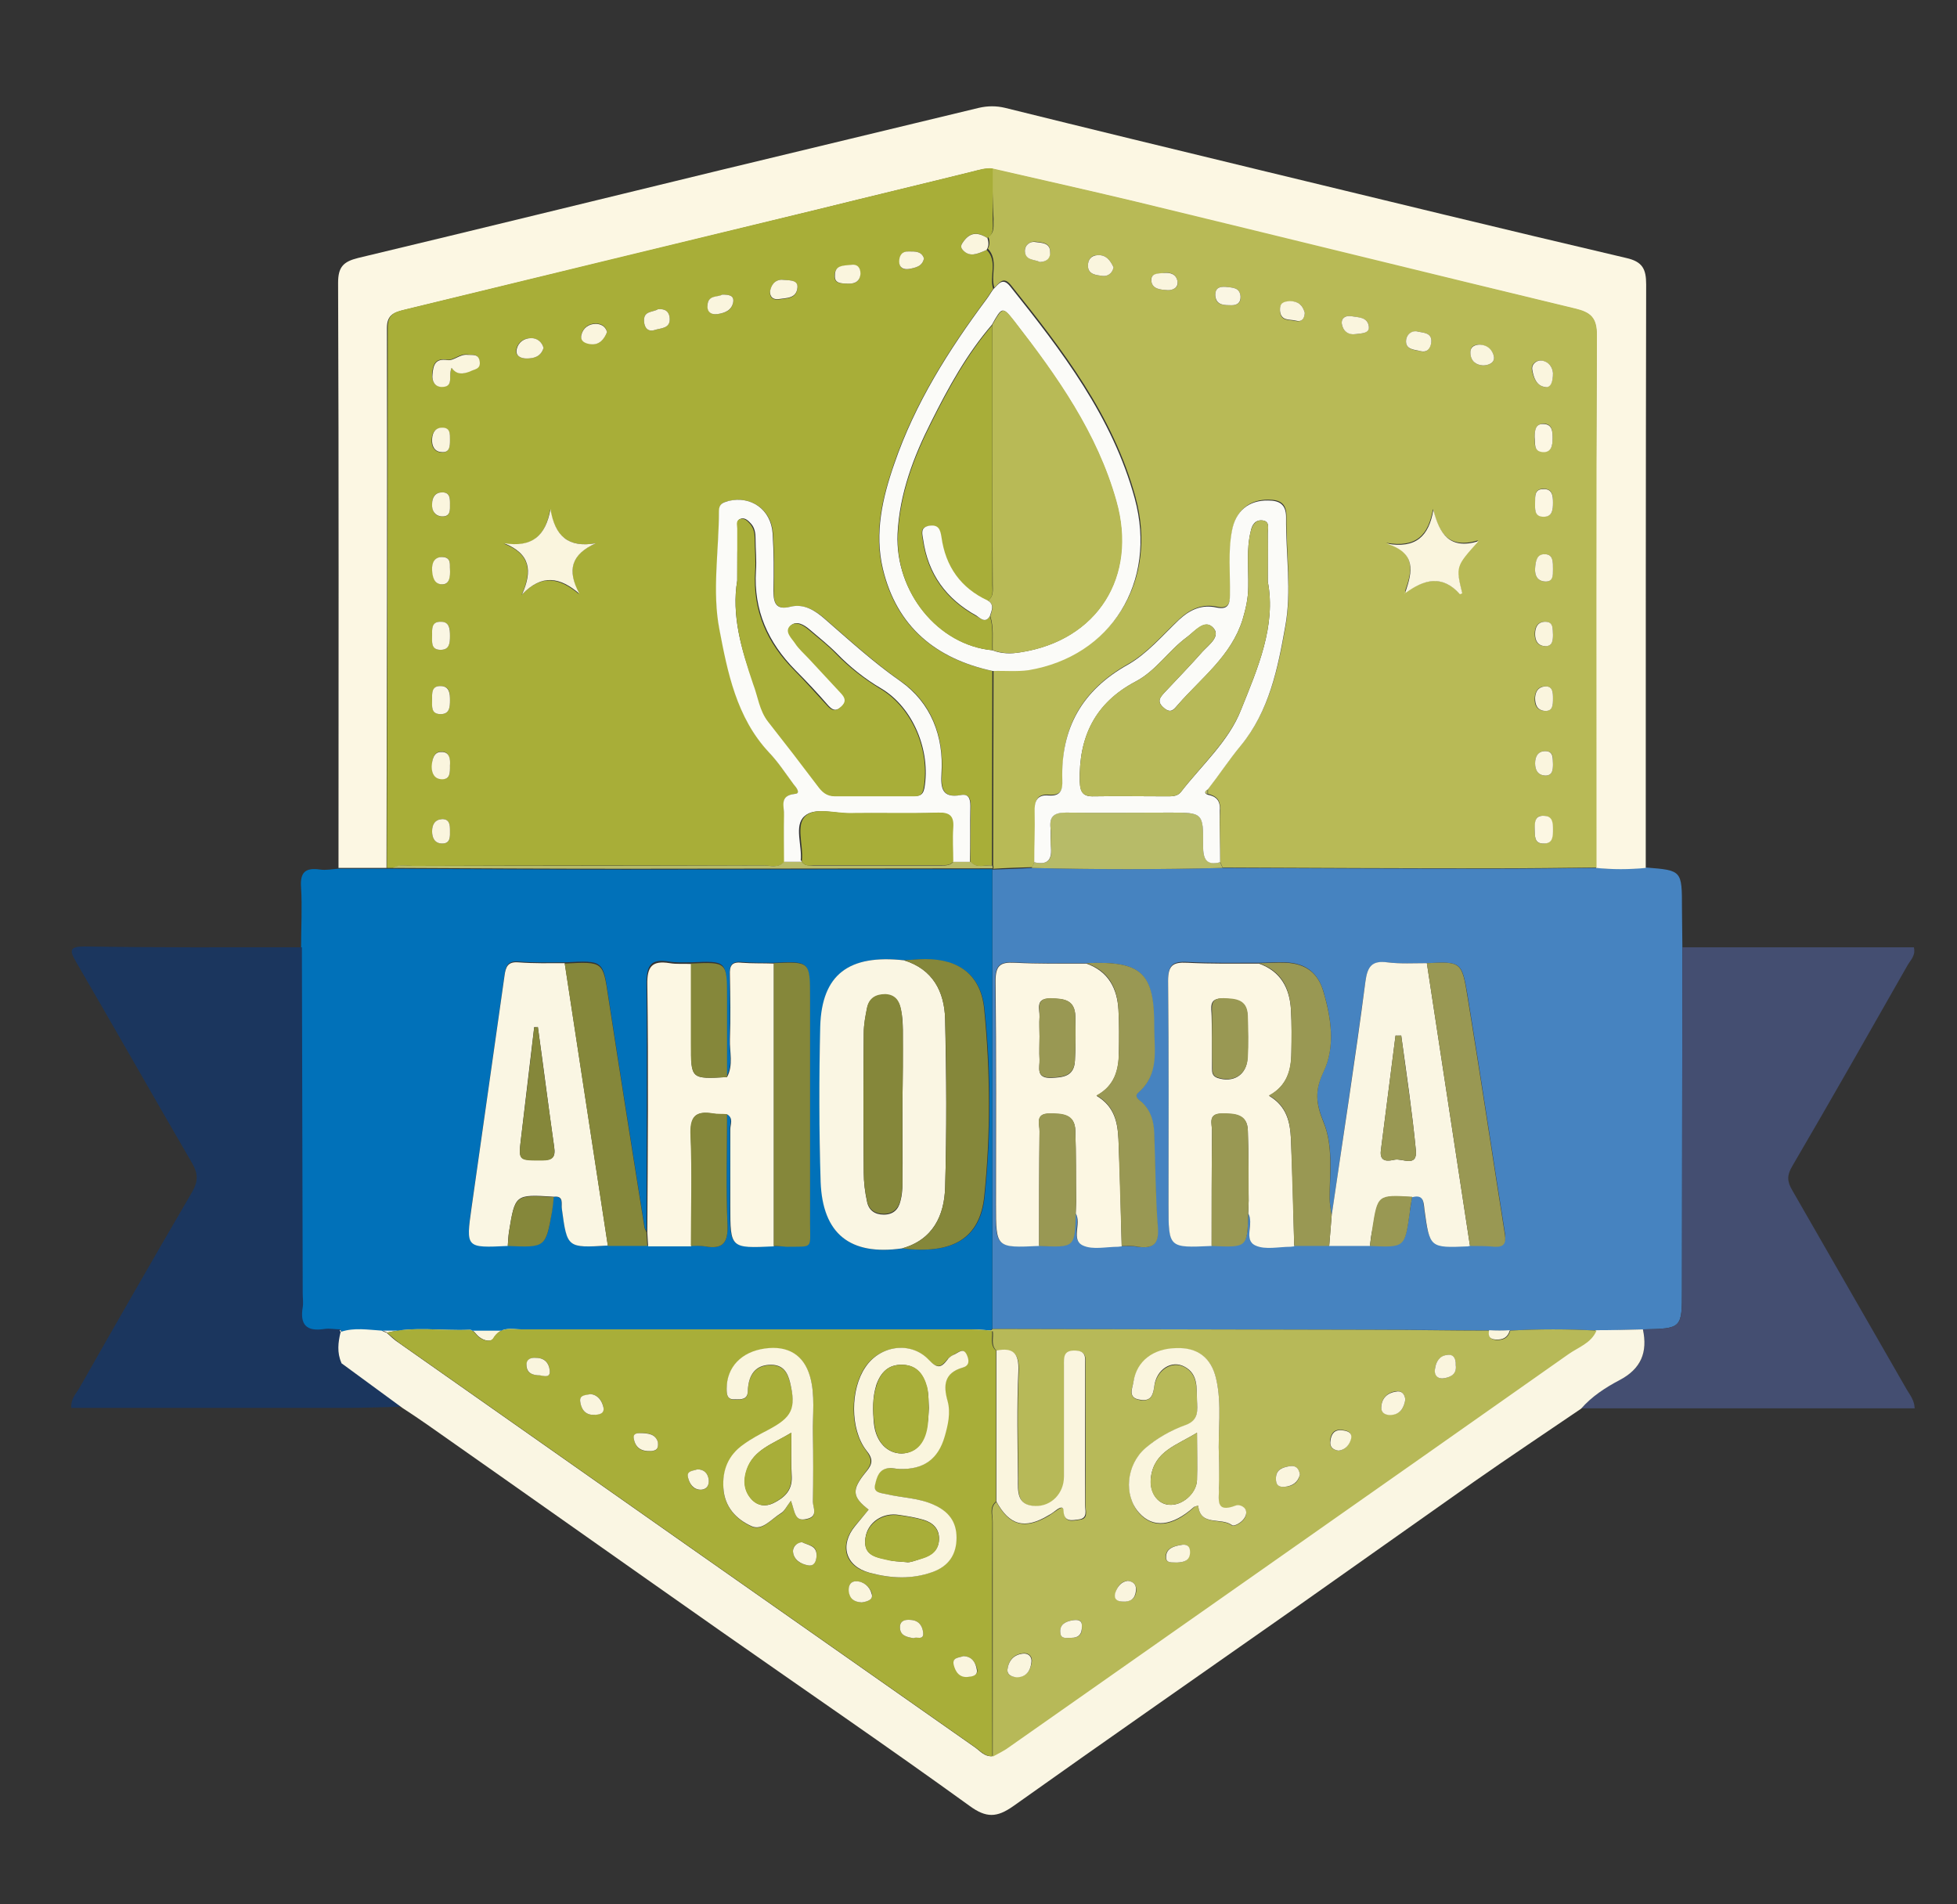 <?xml version="1.0" encoding="utf-8"?>
<!-- Generator: Adobe Illustrator 26.1.0, SVG Export Plug-In . SVG Version: 6.00 Build 0)  -->
<svg version="1.1" id="Capa_1" xmlns="http://www.w3.org/2000/svg" xmlns:xlink="http://www.w3.org/1999/xlink" x="0px" y="0px"
	 viewBox="0 0 481 468" style="enable-background:new 0 0 481 468;" xml:space="preserve">
<rect x="0" y="0" width="481" height="468" fill="#333333" stroke="none"/>
<style type="text/css">
	.st0{fill:#0373BA;}
	.st1{fill:#FDFEFE;}
	.st2{fill:#5DCBF4;}
	.st3{fill:#4683C0;}
	.st4{fill:#0171B9;}
	.st5{fill:#FCF7E3;}
	.st6{fill:#1B365E;}
	.st7{fill:#444E71;}
	.st8{fill:#FAF6E3;}
	.st9{fill:#B8BA56;}
	.st10{fill:#B7B958;}
	.st11{fill:#999853;}
	.st12{fill:#B7BB68;}
	.st13{fill:#FAF5DE;}
	.st14{fill:#A8AE38;}
	.st15{fill:#85873A;}
	.st16{fill:#A8AE39;}
	.st17{fill:#FBFBF8;}
</style>
<g>
	<path class="st0" d="M-288.5,172.2c1.8,84.5-63.4,152.5-148.5,153.1c-82.2,0.6-147.8-64.9-149.5-146.3
		C-588.2,97-522.2,28.7-439.8,27.2C-358.5,25.8-290.2,91.2-288.5,172.2z M-346,79c0,0.2,0.1,0.5,0.1,0.7c0.2-0.1,0.4-0.2,0.5-0.3
		c-0.2-0.1-0.5-0.2-0.7-0.4c0.1-0.7-0.3-1-0.9-1.1c-0.9-1-1.7-2-2.7-2.8C-374.8,53.7-404,42.4-437,42.4
		c-34.1-0.1-64.2,11.5-89.8,34.2C-538.4,87-548.4,98.7-555,113c-0.2,0.2-0.4,0.4-0.6,0.5c0.4,0,0.8,0,1.2-0.1
		c6.9-0.6,13.5-1.8,18.7-7.1c0.9-0.9,2.2-1.6,3.4-2c7.8-2.7,14.3-7.7,21.5-11.4c5.6-2.8,9.9-2.2,12.1,3.6c1.2,3.2,2.4,3,5.1,1.9
		c7.4-2.9,15.5-3.2,22.8-1.4c13.3,3.2,23,21.6,20,35.1c-1.7,7.8-5.9,14.8-6.8,22.9c-0.4,3.4-3.4,5.5-6.8,6.6
		c-3.9,1.3-6.6,6.2-5.9,10.2c0.4,2,0.9,3.9,1.1,5.9c1.5,13.9-6.6,26.8-18.2,29.3c-4.1,0.9-7.9-0.5-11.8-1.2
		c-10.7-2.1-20.6-1-29.4,6.2c-5.4,4.4-12.1,6.1-18.9,7.1c-4.4,0.7-8.4-1-11-4.6c-1.9-2.7-4.5-3.5-6.8-2.1c-2,1.2,0,3.6,0.5,5.3
		c20,62.4,83.8,101.5,148.6,91c81.6-13.2,132-96.4,106-174.9c-3.3-9.8-3.8-10.1-13.5-7.7c-0.1,0-0.2,0.2-0.6,0.7
		c2.6,3.8,5.1,7.9,7.9,11.8c2.5,3.6,3.6,7.5,3.5,11.7c-0.2,8.5-10.6,14.5-18.2,10.5c-10.8-5.7-20.8-13-33.6-13.6
		c-0.7,0-1.3-0.2-1.9-0.4c-3.2-1.1-6.3-0.8-10-0.7c3.1,3.2,6.2,5.5,8.7,8.2c3,3.2,5.6,4.1,9.9,3c5.9-1.5,10.5,1.2,13.8,6.5
		c3.2,5.1,1.9,10.3,1,15.5c-0.8,4.2-0.5,7.7,2.2,11.2c2.3,2.8,4.2,6,5.9,9.2c2.3,4.4,1.9,8.5-0.6,13.2c-3,5.6-7.1,8.8-13.1,10.3
		c-2.7,0.7-5.1,2.4-7.5,3.8c-5.8,3.5-8.9,8.2-8,15.5c1,8.2-1.3,15.6-6.9,22.2c-6.3,7.3-13.3,14.1-19.3,21.5
		c-8.9,10.9-20.6,15.9-33.1,19.9c-5.6,1.8-11.5,1.7-17.2,0c-4.8-1.5-3.8-6.5-5.3-10c-0.1-0.3-0.3-0.6-0.5-0.9
		c-2.3-5.4-1.6-9.4,3-12.8c2.4-1.8,2.5-3.4,1.6-5.9c-1.3-4-1-7.6,1.6-11.3c2.8-4,3.4-8.9,2.9-13.9c-0.3-3.5-0.9-7-0.7-10.4
		c0.3-4.5-1-8-3.8-11.4c-7.1-8.7-9.8-18.7-8.7-29.8c1-10.1,3.8-19.1,12.9-25.1c4.6-3,8.6-6.9,12.7-10.5c7.3-6.3,15.6-10.1,25.2-10.9
		c3.3-0.3,6.3-1.5,9-3.9c-15.4-1.6-24-10.3-25.9-25.4c-1.4-11.2,0.9-20.6,11.5-26.4c5.4-3,8.3-8.1,10.9-13.3
		c3.3-6.8,8.8-9.4,15.9-10.4c6.6-0.9,13.2,0.2,19.8-1.5c2.3-0.6,4.4,0.9,6.3,2.5c1.6,1.4,3.4,2.6,5.2,3.9
		C-347.1,79-346.6,79.5-346,79z M-571.5,176.2c0.2,4.6,0.4,9.3,0.8,13.9c0.6,6.9,0.7,6.8,7.7,6.8c4.9,0,10.6-0.7,13.9,3.7
		c2.2,3,3.9,2.4,6.5,1.6c2.3-0.7,4.2-2,6.1-3.3c4.3-3,8.4-7.1,13.8-7.6c9.8-0.8,19.6-4.4,29.4,0.2c2.1,1,5.1,1,6.4-2
		c1.8-3.9,3.4-7.9,2.2-12.5c-3.2-12.4,1.9-21.6,11.4-29c0.8-0.6,1.9-0.9,2-2c0.5-4.5,2.6-8.5,4.1-12.8c1.7-5,1-10.1-0.8-15.1
		c-1.4-3.9-4.3-6.6-8.4-6.7c-8-0.2-15.8,1.8-23.3,4.2c-4.9,1.5-8.7,0.8-12.4-2.4c-0.8-0.7-1.3-1.9-2.8-1c-4.6,2.6-9.5,4.7-13.8,7.8
		c-4.7,3.4-9.7,5.7-15.3,6.8c-5.1,0.9-10.1,2.1-15.2,2.9c-3.2,0.5-4.8,1.9-5.8,5C-569.1,148.5-571.4,162.1-571.5,176.2z
		 M-430.4,291.9c8.2-2.7,17.2-4,23.2-10.6c5.1-5.7,10.9-10.7,16-16.4c7.4-8.3,14.3-16.7,11.2-29.2c-0.7-3,0.8-6.1,2.5-8.9
		c5.4-8.8,13.6-13.9,22.8-17.7c5.4-2.2,5.9-3.1,2.2-7.8c-6.1-7.5-8.5-15.6-5.8-25.1c0.7-2.4,0.1-3.8-2.9-3.1
		c-6.5,1.5-11.7-0.6-15.8-5.9c-2.7-3.5-6-5.3-10.6-2.3c-2.4,1.6-5.5,2.8-8.4,2.9c-16.9,0.6-25.7,14-37.4,22.9
		c-0.4,0.3-0.6,0.8-0.7,1.2c-3,10.2-3.7,20,4,28.7c4.5,5.1,6.7,11.1,6.7,17.8c0,3.2-0.1,6.3,0.3,9.4c1,7.8-0.2,15.2-3.3,22.4
		c-0.7,1.6-1.4,3.1-0.6,4.8C-424,281.5-426,286.7-430.4,291.9z M-321,109.8c-2.8-4.2-5.5-8.2-8.1-12.2c-1.3-2-2.5-2.4-4.9-1.6
		c-7.5,2.3-14.7,0.8-20.8-3.9c-4.3-3.4-9.1-3.6-14-3.7c-2.1,0-4.3,0.3-6.4,0.3c-3,0.1-5.2,1-6.8,4c-3.9,7.5-8.7,14.2-16.3,18.4
		c-3.4,1.9-4.2,4.8-3.9,8.4c0.2,2.7,0.7,5.3,1.6,7.8c2.3,5.8,6.2,7.9,12.2,6.1c7.8-2.3,15.7-3.2,23.6-1.3c6.3,1.6,12.7,2.5,19.2,2.9
		c3.6,0.2,6.8,1.2,10.1,5c-1.4-6-4.8-9.3-7.2-13.1c-3.2-5-2.1-10,2.9-12.7c2.2-1.2,4.7-1.6,7.1-2.1
		C-329.1,111.1-325.2,111.5-321,109.8z"/>
	<path class="st0" d="M-268.8,404.8c8.7,0,16.3-0.1,24,0c6.3,0.1,8.9,2.6,8.9,8.8c0.1,20.2,0.1,40.3,0,60.5c0,6.5-2.6,8.9-9.2,8.9
		c-53.3,0-106.6,0-159.9,0c-6.9,0-9.5-2.4-9.5-9.2c-0.1-20-0.1-40,0-60c0-6.4,2.8-8.8,9.3-9c4-0.1,9,1.7,11.6-0.8
		c2.2-2.2,1.6-7.2,2.3-10.9c0.4-2.6,1.2-5.3,1.1-7.9c-0.2-9.2,4.2-15.8,10.9-21.8c9.1-8.3,17.7-17.2,26.2-26.1
		c7.8-8.2,17-11.4,28-8.4c2.7,0.7,4-0.8,5.5-2.3c13.1-13.1,26.2-26,39.2-39.3c7.9-8.1,17-11.4,28-8.6c3.2,0.8,3.2-1,3.5-3.1
		c3-18.3,1.8-36.5-0.8-54.7c-2.6-18.7,0.6-35.4,13.6-49.6c4.1-4.5,8.8-8.1,14.1-11c9.2-4.8,19.2-0.7,21.8,9.2
		c9.2,36,15,72.3,11.1,109.6c-1.1,10.8-3.7,21.2-7.6,31.4c-2.7,7.1-8,12.2-12.4,18c-18.9,24.1-37.9,48.1-56.9,72.2
		C-266.8,401.8-267.5,402.9-268.8,404.8z M-333,404.6c13.2,0,26.3-0.1,39.5,0.1c3.7,0.1,6.1-1,8.4-3.9
		c22.8-29.1,45.7-58.1,68.6-87.1c2.4-3,4.9-5.8,6.2-9.6c3.2-9,5.3-18.2,6.3-27.7c3.4-33.8-1.9-66.7-9.8-99.4c-0.8-3.5-2-3-4.2-1.5
		c-9.6,6.8-15.6,15.8-17.2,27.5c-1.3,9,1,17.9,1.7,26.8c1.5,19.5,2.3,38.9-2.8,58c-0.6,2.2,0,3.8,0.8,5.6c4.1,10,3.3,19.8-4.1,27.5
		c-16,16.8-32.6,32.9-49,49.3c-3,3-6.6,3-10,0.5c-3.8-2.8-3.5-8.1,0.5-12.1c15.2-15.2,30.4-30.4,45.6-45.6
		c5.6-5.7,5.7-12.2,0.5-17.2c-4.6-4.5-11.4-4-16.8,1.3c-14.3,14.2-28.7,28.3-42.7,42.9c-4.9,5.2-9.6,6.9-16.3,3.9
		c-4.8-2.2-9.4-1.3-13.2,2.6c-10.4,10.5-20.9,21-31.4,31.5c-1.4,1.3-2.2,2.8-2.5,4.7c-0.7,5.9-1.3,11.9-2.4,17.8
		c-0.7,3.7,0.6,4.2,3.8,4.2C-360,404.5-346.5,404.6-333,404.6z M-325.1,419.9c-23.1,0-46.3,0.1-69.4-0.1c-3.8,0-4.8,1.1-4.8,4.8
		c0.2,13,0.2,26,0,38.9c-0.1,3.6,1.1,4.5,4.6,4.5c46.4-0.1,92.9-0.1,139.3,0c3.5,0,4.5-1,4.5-4.5c-0.2-12.8-0.2-25.6,0-38.4
		c0.1-4.2-1.2-5.3-5.3-5.3C-279.2,420-302.1,419.9-325.1,419.9z"/>
	<path class="st0" d="M-593.3,404.8c-11.2-14.2-21.7-27.6-32.2-40.9c-11.6-14.8-23.3-29.5-34.9-44.3c-7.1-9.1-9.4-20.1-11.4-31
		c-5.6-31-2.2-61.7,3.5-92.2c1.6-8.3,3.5-16.6,5.5-24.8c3.1-12.6,13.2-16.7,24.4-10c19.1,11.4,29.1,32.9,26.1,55.3
		c-2.5,18.5-4,37.1-1.6,55.7c0.5,4.2,0.6,7.1,6.8,5.6c8.9-2.2,17,1,23.6,7.6c13.5,13.6,27.1,27.1,40.6,40.7c2.1,2.1,3.8,2.7,6.9,2
		c9.1-2.1,17.6-0.2,24.4,6.6c11.8,11.6,23.3,23.3,35,34.9c2.3,2.3,3,5.1,3.4,8.1c1,7.7,2.2,15.5,3.1,23.2c0.3,2.7,1.4,3.8,4.1,3.6
		c3.3-0.2,6.7-0.2,10,0c5,0.2,7.8,2.9,7.8,7.8c0.1,20.8,0.1,41.6,0,62.4c0,5.2-3,7.8-8.3,7.8c-54,0-107.9,0-161.9,0
		c-5.5,0-8.5-2.7-8.5-8.2c-0.1-20.5-0.1-41,0-61.4c0-5.8,3-8.4,8.8-8.5C-610.1,404.7-602.3,404.8-593.3,404.8z M-530,404.6
		c13.7,0,27.3-0.1,41,0.1c3.7,0.1,4.6-1.2,3.9-4.6c-0.9-4.9-1.5-9.9-2.1-14.8c-0.4-3.6-1.8-6.4-4.5-9c-9.6-9.3-19.1-18.6-28.2-28.3
		c-4.8-5.1-9.9-6.6-16.1-3.8c-5.6,2.5-9.6,1.1-13.7-3.1c-14.4-14.8-29.2-29.3-43.7-43.9c-2-2-4.1-3.8-7.1-4.3
		c-5.2-0.7-9.7,1.4-12.1,6c-2.3,4.3-1.5,9.4,2.3,13.2c15.4,15.5,30.9,30.8,46.3,46.3c4.1,4.1,4.3,8.6,0.8,11.8
		c-3.3,3.2-7.6,2.9-11.5-1c-15.6-15.5-31.1-31.1-46.6-46.7c-6.6-6.7-9.6-15.1-6.8-23.8c2.4-7.5,1.6-14.2,0-21.3
		c-0.3-1.3-0.4-2.6-0.5-3.9c-2.3-19.5-0.9-38.9,1.6-58.2c2-15.3-2.6-27.9-14.4-37.8c-5.9-4.9-6-4.9-7.8,2.7
		c-0.3,1.3-0.6,2.6-0.9,3.9c-7,31.8-12,63.8-7.4,96.5c1.4,10.2,2.7,20.8,9.2,29.2c23.8,30.6,48,61,71.9,91.5
		c1.8,2.3,3.8,3.2,6.7,3.2C-556.7,404.5-543.4,404.6-530,404.6z M-537.6,467.9c23.2,0,46.3-0.1,69.5,0.1c4.2,0,5.3-1.2,5.2-5.3
		c-0.3-12.7-0.2-25.3,0-38c0-3.5-0.6-5-4.6-4.9c-46.6,0.1-93.3,0.1-139.9,0c-3.6,0-4.5,1.1-4.5,4.6c0.2,13,0.2,26,0,39
		c-0.1,3.9,1.3,4.7,4.9,4.6C-583.9,467.8-560.7,467.9-537.6,467.9z"/>
	<path class="st1" d="M-347,78c0.6,0.1,1,0.4,0.9,1.1l0.1-0.1c-0.7,0.5-1.1,0-1.6-0.3C-347.4,78.4-347.2,78.2-347,78z"/>
	<path class="st1" d="M-346.1,79.1c0.2,0.1,0.5,0.2,0.7,0.4c-0.2,0.1-0.4,0.2-0.5,0.3c0-0.2-0.1-0.5-0.1-0.7
		C-346,79-346.1,79.1-346.1,79.1z"/>
	<path class="st1" d="M-554.5,113.5c-0.4,0-0.8,0-1.2,0.1c0.2-0.2,0.4-0.4,0.6-0.5C-554.8,113.2-554.6,113.3-554.5,113.5z"/>
	<path class="st2" d="M-325.1,419.9c23,0,45.9,0.1,68.9-0.1c4.1,0,5.4,1.1,5.3,5.3c-0.3,12.8-0.2,25.6,0,38.4c0,3.5-1,4.5-4.5,4.5
		c-46.4-0.1-92.9-0.1-139.3,0c-3.4,0-4.6-0.9-4.6-4.5c0.2-13,0.2-26,0-38.9c-0.1-3.7,1-4.8,4.8-4.8
		C-371.4,419.9-348.2,419.9-325.1,419.9z"/>
	<path class="st2" d="M-537.6,467.9c-23.2,0-46.3-0.1-69.5,0.1c-3.6,0-5-0.7-4.9-4.6c0.2-13,0.2-26,0-39c0-3.4,0.9-4.6,4.5-4.6
		c46.6,0.1,93.3,0.1,139.9,0c4,0,4.6,1.4,4.6,4.9c-0.2,12.7-0.2,25.3,0,38c0.1,4.1-1,5.4-5.2,5.3
		C-491.3,467.8-514.4,467.9-537.6,467.9z"/>
</g>
<g>
	<path class="st3" d="M404.6,213.2c8.8,0.7,8.8,0.7,8.8,10c0,3.2,0.1,6.4,0.1,9.6c0,28.1-0.1,56.1-0.1,84.2c0,9.5,0,9.5-9.6,9.7
		c-3.8,0.1-7.6,0.2-11.4,0.3c-7.1-0.4-14.2-0.4-21.3,0c-1.7,0-3.4,0-5.1,0c-9.8-0.1-19.7-0.2-29.5-0.2c-30.9-0.1-61.7-0.1-92.6-0.2
		c0-37.6,0-75.3,0-112.9c3.2-0.1,6.5-0.2,9.7-0.4c15.6,0.4,31.2,0.4,46.9,0c22,0.1,44,0.2,66,0.2c8.6,0,17.3-0.1,25.9-0.2
		C396.5,213.6,400.6,213.6,404.6,213.2z M350.7,236.7c-3.2,0-6.5,0.2-9.7-0.2c-3.8-0.4-4.9,1-5.4,4.7c-2.6,19.2-5.5,38.3-8.3,57.5
		c-0.2-1.4-0.5-2.9-0.5-4.3c0.1-6.3,0.9-12.9-1.5-18.7c-1.9-4.7-2.2-7.8,0.1-12.6c2.8-5.9,1.8-12.9-0.1-19.4c-1.4-4.7-4.4-7-9.3-7.2
		c-2.2-0.1-4.4,0.1-6.6,0.1c-5.9,0-11.8,0.1-17.6-0.2c-3.6-0.2-4.7,0.8-4.7,4.5c0.2,18.3,0.1,36.7,0.1,55c0,10.6,0,10.6,10.6,10.1
		c8.8,0.4,8.8,0.4,9-8.1c1.5,2.5-1.3,6.5,1.8,7.9c2.4,1.1,5.7,0.3,8.6,0.3c0.3,0,0.6-0.1,0.9-0.1c2.9,0,5.7,0,8.6,0
		c3.3,0,6.7,0,10,0c8.6,0.4,8.6,0.4,9.8-8.2c0.2-1.3,0.4-2.6,0.6-3.9c2.7-0.7,2.7,1.2,2.9,3c1.3,9.5,1.3,9.5,10.8,9.1
		c0.1,0,0.3,0,0.4-0.1c2.1,0,4.1,0,6.2,0.1c2.2,0.1,2.8-0.8,2.5-2.9c-3.1-19.5-6-39-9.2-58.5C359.3,236.3,359.1,236.3,350.7,236.7z
		 M275.7,306.2c1.3,0,2.7,0,3.9,0.2c3.7,0.5,5.2-0.6,4.9-4.7c-0.6-7.7-0.6-15.5-0.9-23.2c-0.1-2.8-0.8-5.5-3-7.6
		c-0.7-0.6-2.1-1.4-0.9-2.4c5.2-4.4,3.8-10.4,3.9-16c0.1-13.5-3-16.4-16.7-15.8c-5.9,0-11.8,0.1-17.6-0.2c-3.6-0.2-4.7,0.8-4.7,4.5
		c0.2,18.3,0.1,36.7,0.1,55c0,10.6,0,10.6,10.6,10.1c8.8,0.4,8.8,0.4,9-8.1c1.5,2.5-1.3,6.5,1.8,7.9c2.4,1.1,5.7,0.3,8.6,0.3
		C275.1,306.3,275.4,306.2,275.7,306.2z"/>
	<path class="st4" d="M243.9,213.7c0,37.6,0,75.3,0,112.9c-0.3,0.1-0.5,0.3-0.6,0.6c-1.6,0-3.2,0-4.8,0c-48.2,0-96.4-0.1-144.6-0.1
		c-3.3-0.1-6.7-0.7-10,0.3c-0.1-0.2-0.2-0.4-0.4-0.5c-1.3-0.1-2.7-0.3-4-0.1c-4.3,0.7-5.9-1.1-5.3-5.3c0.2-1.1,0-2.3,0-3.5
		c-0.1-28.3-0.1-56.7-0.2-85c0-5,0.3-10,0-14.9c-0.3-3.9,1.2-4.9,4.7-4.4c1.4,0.2,2.9-0.1,4.4-0.2c3.9,0,7.9,0,11.8,0
		c0.5,0,1,0,1.6,0c19.1,0.1,38.2,0.2,57.4,0.2c30,0,60-0.1,90-0.1L243.9,213.7z M136.1,294.1c2.5-0.2,1.8,1.8,2,3
		c1.4,9.6,1.4,9.6,11.3,9c3.3,0,6.5,0,9.8,0c3.5,0,7.1,0,10.6,0c1.2,0,2.4,0,3.5,0.2c4.4,0.8,5.7-0.9,5.5-5.4
		c-0.4-9-0.1-18.1-0.1-27.1c1.5,0.9,0.7,2.4,0.7,3.6c0.1,6.3,0,12.6,0,18.9c0,10.4,0,10.4,10.7,9.9c1,0,2,0.1,3.1,0.1
		c6.7-0.1,5.8,0.7,5.8-5.9c0-18.5,0-36.9,0-55.4c0-8.8,0-8.8-8.9-8.4c-2.6,0-5.3,0-7.9-0.2c-2.4-0.2-2.9,0.9-2.9,3
		c0.1,5.3,0.2,10.5,0,15.8c-0.1,3.1,0.9,6.3-0.7,9.3c0-6.6,0-13.1,0-19.7c0-8.7,0-8.7-8.9-8.3c-1.8,0-3.5,0.1-5.3-0.2
		c-4.3-0.7-5.5,0.8-5.5,5.3c0.2,20.3,0,40.7,0,61c-0.2-0.4-0.5-0.8-0.5-1.2c-3-18.9-6-37.8-8.9-56.7c-1.3-8.7-1.2-8.7-10.7-8.2
		c-3.8,0-7.6,0.1-11.4-0.2c-2.6-0.2-3.1,1.1-3.4,3.3c-2.7,19-5.4,38-8.1,57c-1.4,9.9-1.4,9.9,8.9,9.4c9.4,0.5,9.4,0.5,10.9-8.6
		C135.8,296.4,135.9,295.3,136.1,294.1z M222.3,236c-13.6-1.5-20.2,3.5-20.6,16.2c-0.4,12.8-0.4,25.5,0.1,38.3
		c0.5,12.9,7.3,18.1,20,16.3c12.3,1.5,19.1-2.4,20.2-12.6c1.6-15.3,1.6-30.8,0-46.1c-0.8-8.3-6.1-12.3-14.4-12.3
		C225.8,235.7,224,235.9,222.3,236z"/>
	<path class="st5" d="M95,213.3c-3.9,0-7.9,0-11.8,0c0-47.9,0.1-95.9-0.1-143.8c0-3.9,1.3-5.2,4.9-6.1c29.7-7.1,59.4-14.4,89.1-21.6
		c21.2-5.1,42.4-10.2,63.5-15.3c2.2-0.5,4.3-0.5,6.4,0c21,5.2,42,10.3,63.1,15.4c29.8,7.2,59.7,14.5,89.6,21.5
		c4,0.9,4.9,2.7,4.9,6.5c-0.1,47.8-0.1,95.6-0.1,143.4c-4.1,0.4-8.2,0.4-12.2,0c0-43.6-0.1-87.3,0.1-130.9c0-4.4-1.5-5.6-5.4-6.5
		c-36.1-8.7-72.1-17.5-108.1-26.3c-11.7-2.8-23.4-5.4-35.1-8.1c-1.6-0.2-3.2,0.3-4.8,0.7c-12.5,3.1-25.1,6.1-37.6,9.2
		c-34.1,8.3-68.2,16.6-102.2,24.8c-2.4,0.6-4.1,1.2-4.1,4.4C95.2,124.8,95.1,169,95,213.3z"/>
	<path class="st6" d="M74.2,232.8c0.1,28.3,0.1,56.7,0.2,85c0,1.2,0.2,2.4,0,3.5c-0.7,4.2,0.9,6,5.3,5.3c1.3-0.2,2.6,0.1,4,0.1
		c0,0.3,0.1,0.4,0.4,0.5c-0.6,2.5-0.9,5,0.2,7.5l-0.1,0l0.2,0c5,3.7,10,7.3,15,11c-4.8,0.1-9.7,0.3-14.5,0.3c-20.9,0-41.8,0-62.7,0
		c-1.6,0-3.1,0-4.7,0c-0.1-2.2,1.1-3.4,1.9-4.7c9.2-16.2,18.5-32.4,27.9-48.5c1.4-2.5,1.4-4.3,0-6.8c-9.6-16.5-19-33.1-28.6-49.6
		c-1.7-2.9-1.6-3.8,2.1-3.8C38.3,232.9,56.2,232.8,74.2,232.8z"/>
	<path class="st7" d="M403.8,326.7c9.6-0.2,9.6-0.2,9.6-9.7c0-28.1,0.1-56.1,0.1-84.2c19,0,37.9,0,56.9,0c0.5,2.1-0.9,3.2-1.6,4.5
		c-9.4,16.5-18.7,32.9-28.3,49.3c-1.3,2.2-1.3,3.7,0,5.9c9.4,16.3,18.7,32.6,28.1,48.9c0.8,1.4,1.9,2.6,2,4.7c-27.4,0-54.7,0-82,0
		c2.6-3,6-5.2,9.4-7C403.5,336.4,405,332.3,403.8,326.7z"/>
	<path class="st8" d="M403.8,326.7c1.2,5.6-0.4,9.7-5.8,12.5c-3.4,1.8-6.8,4-9.4,7c-8.8,6-17.7,11.9-26.4,18
		c-15.2,10.7-30.4,21.5-45.6,32.2c-22.5,15.8-45.1,31.5-67.6,47.5c-4,2.8-6.6,2.9-10.7-0.1c-20.2-14.6-40.7-28.6-61.1-42.9
		c-24.1-16.9-48.1-33.9-72.2-50.8c-2-1.4-4.1-2.8-6.1-4.1c-5-3.7-10-7.3-15-11c0,0,0-0.1,0-0.1c-1.1-2.5-0.8-5-0.2-7.5
		c0,0,0.1-0.1,0.1-0.1c3.3-1.1,6.6-0.5,10-0.3c0.4,0.2,0.8,0.4,1.2,0.5c1,0.9,1.9,1.8,3,2.5c47.2,33.2,94.4,66.3,141.6,99.4
		c1.3,0.9,2.3,2.3,4.2,2.2c1.1-0.6,2.3-1.2,3.4-1.9c46.1-32.3,92.1-64.6,138.1-97c2.4-1.7,5.6-2.7,6.9-5.8
		C396.2,326.9,400,326.8,403.8,326.7z"/>
	<path class="st9" d="M243.9,41.4c11.7,2.7,23.4,5.3,35.1,8.1c36,8.7,72,17.6,108.1,26.3c3.8,0.9,5.4,2.2,5.4,6.5
		c-0.2,43.6-0.1,87.3-0.1,130.9c-8.6,0.1-17.3,0.2-25.9,0.2c-22,0-44-0.1-66-0.2c-0.2-0.5-0.4-0.9-0.6-1.4c0-4.3-0.2-8.5,0-12.8
		c0.1-2.5-1-3.4-3-3.9c0-0.4,0-0.8,0-1.2c2.7-3.6,5.3-7.4,8.2-10.9c7-8.5,9.1-19.1,10.9-29.3c1.5-8.7,0.1-17.9,0.2-26.8
		c0-3.2-1.6-4.1-4.4-4.1c-4.7-0.1-7.9,2.6-8.9,7.4c-1,5.2-0.4,10.5-0.5,15.8c-0.1,2.3-0.5,3.7-3.3,3.1c-3.6-0.8-6.6,0.6-9.2,3
		c-4.1,3.8-7.8,8.3-12.5,11c-11.4,6.4-16.7,15.6-16.2,28.4c0.1,2.4-0.3,4-3.3,3.8c-3-0.3-3.6,1.5-3.5,4.1c0.1,4.1,0,8.2-0.1,12.3
		c-0.2,0.5-0.4,0.9-0.5,1.4c-3.2,0.1-6.5,0.2-9.7,0.4c0,0,0.1-0.3,0.1-0.3c0-0.2-0.1-0.4-0.1-0.7c0-15.9,0.1-31.9,0.1-47.8
		c2.9-0.1,5.9,0.2,8.8-0.3c20.3-3.4,31.7-21.6,26.1-42.2c-5.5-20.1-17.9-36.2-30.6-52.1c-1.9-2.4-2.9-0.5-4.1,0.6
		c-1-3.1,1.1-6.7-1.6-9.6c0.5-0.9,0.5-1.9,0.1-2.9c1.7-1.1,1.2-2.8,1.3-4.4C244,49.9,243.9,45.7,243.9,41.4z M345.4,145.6
		c4.5-3.1,8.9-4.5,13.3,0.2c0.1,0.1,0.4-0.1,0.6-0.2c-1.6-6.6-1.6-6.6,4-12.8c-7.3,2.2-9.7-1.9-11.1-7.7c-1.1,6.4-4.1,9.6-11.5,8.3
		c7.4,2.3,6.4,6.9,4.7,11.7C345.4,145.4,345.5,145.5,345.4,145.6c0,0.2-0.1,0.3-0.2,0.4C345.3,145.8,345.4,145.7,345.4,145.6z
		 M381.7,91.7c-0.1-1.4-1-2.9-3-3.1c-1-0.1-2.4,0.8-2.2,2.2c0.3,1.9,1.1,3.9,3.1,4.3C381.1,95.3,381.7,93.8,381.7,91.7z
		 M381.7,139.9c0-1.6,0.1-3.7-2-3.7c-2,0-2.3,1.9-2.4,3.5c-0.1,1.7,0.5,3,2.3,3.2C381.7,143.1,381.7,141.4,381.7,139.9z M273.7,65.7
		c-0.8-1.7-1.8-3.1-3.9-3c-1.7,0-2.4,1.2-2.4,2.6c0,2.2,2,2.3,3.5,2.5C272.1,68,273.4,67.3,273.7,65.7z M377.2,107.4
		c0.1,1.4-0.4,3.4,1.9,3.6c2.2,0.2,2.5-1.5,2.5-3.3c0-1.7,0-3.5-2.2-3.6C377.4,104.2,377.2,105.7,377.2,107.4z M377.2,203.8
		c0.1,1.6-0.2,3.6,2.2,3.5c2.2,0,2.2-1.9,2.2-3.5c0-1.5-0.1-3.1-2.1-3.3C377.2,200.3,377.3,202.1,377.2,203.8z M381.7,123.5
		c0-1.7-0.1-3.4-2.4-3.4c-2.1,0.1-2,1.7-2,3.2c0,1.6-0.3,3.6,2.1,3.6C381.6,127,381.7,125.2,381.7,123.5z M320.7,76.9
		c-0.5-1.9-1.6-2.9-3.7-2.8c-1.6,0.1-2.5,0.5-2.4,2.3c0.1,2.7,2.4,2.1,3.9,2.5C319.8,79.2,320.6,78.4,320.7,76.9z M363.5,84.7
		c-1.4,0-2.2,0.7-2.1,2.1c0.1,1.9,1.3,2.9,3.1,3c1.3,0,2.9-0.6,2.7-2.1C366.9,86,365.5,84.8,363.5,84.7z M333.3,82.1
		c1.4-0.2,3.4-0.1,3.1-2.1c-0.3-2-2.6-2-4.3-2.3c-1.3-0.2-2.5,0.4-2.3,1.9C330.1,81.4,331.4,82.3,333.3,82.1z M381.7,187.8
		c-0.1-1.4,0.3-3.2-1.9-3.2c-1.8,0-2.5,1.3-2.5,3c0,1.7,0.7,2.9,2.5,3C381.6,190.6,381.7,189.2,381.7,187.8z M381.7,171.7
		c0-1.5,0-3.2-2.2-3c-1.5,0.1-2.2,1.3-2.3,2.8c-0.1,1.7,0.5,3,2.3,3.2C381.7,174.9,381.7,173.2,381.7,171.7z M381.7,156
		c-0.1-1.4,0.2-3.2-2-3.2c-1.8,0-2.5,1.3-2.5,3c0,1.7,0.7,2.9,2.5,3C381.6,158.8,381.7,157.4,381.7,156z M302.2,75
		c1.4,0.1,2.9-0.2,2.7-2.2c-0.2-2.2-2-2.1-3.6-2.3c-1.5-0.1-2.6,0.2-2.6,2C298.7,74.7,300.2,75,302.2,75z M351.8,84.1
		c0.2-2.4-2-2.3-3.3-2.6c-1.3-0.3-2.7,0.5-2.9,2c-0.3,2.5,2.1,2.5,3.6,2.8C350.7,86.8,351.5,85.6,351.8,84.1z M255.6,64.4
		c1.8-0.1,2.5-1.1,2.5-2.6c0-2.3-2.2-2.2-3.5-2.4c-1.3-0.2-2.7,0.7-2.7,2.2C252,64.1,254.4,63.7,255.6,64.4z M286,67.1
		c-1.4,0.2-3.4,0.1-3,2.1c0.3,1.9,2.4,2,3.9,2.1c1.2,0.1,2.9-0.5,2.5-2.2C289.1,67.4,287.7,66.8,286,67.1z"/>
	<path class="st10" d="M392.4,327c-1.3,3.1-4.5,4.1-6.9,5.8c-46,32.4-92.1,64.7-138.1,97c-1.1,0.7-2.3,1.3-3.4,1.9
		c0-19.2,0-38.5,0-57.7c0-1.7-0.7-3.6,0.9-4.9c3.2,5.9,7,6.9,12.9,3.4c0.8-0.5,1.4-1,2.2-1.5c0.6-0.4,1.5-0.9,1.5,0.4
		c0.1,3,2.2,2.3,3.8,2.1c2.3-0.2,1.5-2.2,1.5-3.5c0.1-11.5,0-22.9,0-34.4c0-1.7,0.4-3.5-2.4-3.6c-3-0.1-2.8,1.7-2.8,3.7
		c0,9.1,0,18.2,0,27.3c0,4.1-3.1,7.3-7,7.2c-4.7-0.1-4.3-3.6-4.3-6.7c-0.1-8.8-0.3-17.6,0.1-26.4c0.2-4.4-1.3-5.8-5.4-5.1
		c-1.6-1.4-0.7-3.3-1-4.9c-0.2,0.2-0.3,0.2-0.6,0.1c0.1-0.2,0.3-0.4,0.6-0.6c30.9,0.1,61.7,0.1,92.6,0.2c9.8,0,19.7,0.2,29.5,0.2
		c-0.3,1.3,0.1,2.2,1.6,2.3c1.8,0.1,3-0.5,3.5-2.3C378.2,326.6,385.3,326.6,392.4,327z M294.5,370c0.5,5.2,5.6,2.9,8.3,4.9
		c0.6,0.4,3.4-1,3.5-3c0.1-1.4-1.6-2.2-2.6-1.8c-5.2,2-4.1-1.7-4.1-4.4c-0.1-2.5,0.1-5,0-7.5c-0.3-6.4,0.8-13-0.7-19.3
		c-1.2-5.3-4.6-7.7-9.8-7.5c-5.6,0.2-9.6,3.2-10.5,8.2c-0.3,1.6-1.6,4,1.7,4.5c2.5,0.3,3.1-1,3.4-3.3c0.6-4.2,4.4-6.5,7.5-4.8
		c3.2,1.8,2.9,5.2,3,8.2c0.1,2.5,0.5,4.9-2.8,6.1c-3.6,1.3-7,3.1-9.9,5.7c-4.7,4.1-5.3,11.5-1.5,15.9c3.4,3.8,8.1,3.4,13.4-1.4
		C293.6,370.2,293.9,370.2,294.5,370z M345.4,344c-0.1-1.5-1-2.3-2.3-2.1c-2.1,0.3-3.5,1.7-3.6,3.8c-0.1,1.9,1.6,2.1,2.8,1.9
		C344.3,347.4,345.1,345.8,345.4,344z M247.6,410.4c0,1.4,1.2,1.7,2.4,1.7c2.4,0,3.3-1.7,3.6-3.7c0.2-1.4-0.9-2.3-2.2-2.1
		C249.2,406.6,247.9,407.9,247.6,410.4z M319.5,362.4c-0.2-1.4-1-2.3-2.4-2.1c-1.8,0.3-3.5,0.7-3.5,3.1c0,1.5,0.7,2.1,2.1,2
		C317.8,365.3,319.1,364.3,319.5,362.4z M357.8,335.5c0.1-1.7-0.6-2.7-2.2-2.5c-1.8,0.3-2.7,1.7-2.9,3.4c-0.2,1.7,0.8,2.6,2.3,2.3
		C356.7,338.4,358.1,337.5,357.8,335.5z M277.2,388.5c-1.7,0.1-2.6,1.4-3,3c-0.4,1.5,0.5,2.1,1.9,2.1c1.9,0,3-0.8,3.2-2.7
		C279.3,389.6,278.8,388.7,277.2,388.5z M329,356.5c1.7-0.2,2.7-1.4,3-3.1c0.3-1.6-1.1-1.9-2.3-2c-1.8-0.2-2.6,0.9-2.8,2.6
		C326.8,355.5,327.3,356.3,329,356.5z M289.3,384c1.7-0.1,3.1-0.4,3.1-2.6c0-1.7-1-2-2.3-1.7c-1.7,0.3-3.6,0.8-3.6,3
		C286.6,384.3,288.2,383.9,289.3,384z M265.9,399.6c0.1-1.6-1.1-1.6-2.3-1.4c-1.7,0.3-3.2,1-3,3c0.1,1.7,1.7,1.3,2.7,1.3
		C265.1,402.5,266.1,401.7,265.9,399.6z"/>
	<path class="st5" d="M297.8,306.2c-10.6,0.5-10.6,0.5-10.6-10.1c0-18.3,0.1-36.7-0.1-55c0-3.8,1.1-4.7,4.7-4.5
		c5.9,0.3,11.7,0.2,17.6,0.2c5.4,1.9,7.6,6.1,7.9,11.4c0.2,3.5,0.2,7,0.1,10.5c0,4.2-1,8.1-5.5,10.6c4.4,2.6,5.2,6.5,5.4,10.7
		c0.4,8.8,0.6,17.5,0.8,26.3c-0.3,0-0.6,0.1-0.9,0.1c-2.9,0-6.2,0.8-8.6-0.3c-3.1-1.4-0.3-5.4-1.8-7.9c0-1,0.1-2.1,0.1-3.1
		c-0.1-5.7,0-11.5-0.2-17.2c-0.1-4.1-3.2-4.2-6.3-4.2c-3.7-0.1-2.4,2.6-2.5,4.4C297.8,287.4,297.8,296.8,297.8,306.2z M297.9,255
		c0,2.5,0,5,0,7.5c0,1,0,1.9,1.3,2.4c3.9,1.3,7.2-0.7,7.4-4.8c0.2-3.5,0.1-7,0-10.5c-0.1-3.9-2.8-4-5.9-4.2
		c-3.8-0.2-2.9,2.3-2.9,4.4C297.8,251.5,297.9,253.2,297.9,255z"/>
	<path class="st5" d="M255.4,306.2c-10.6,0.5-10.6,0.5-10.6-10.1c0-18.3,0.1-36.7-0.1-55c0-3.8,1.1-4.7,4.7-4.5
		c5.9,0.3,11.7,0.2,17.6,0.2c5.4,1.9,7.6,6.1,7.9,11.4c0.2,3.5,0.2,7,0.1,10.5c0,4.2-1,8.1-5.5,10.6c4.4,2.6,5.2,6.5,5.4,10.7
		c0.4,8.8,0.6,17.5,0.8,26.3c-0.3,0-0.6,0.1-0.9,0.1c-2.9,0-6.2,0.8-8.6-0.3c-3.1-1.4-0.3-5.4-1.8-7.9c0-1,0.1-2.1,0.1-3.1
		c-0.1-5.7,0-11.5-0.2-17.2c-0.1-4.1-3.2-4.2-6.3-4.2c-3.7-0.1-2.4,2.6-2.5,4.4C255.4,287.4,255.4,296.8,255.4,306.2z M255.5,254.7
		c0,1.9-0.1,3.8,0,5.7c0.1,1.9-1,4.6,2.8,4.5c3.1-0.1,5.7-0.4,5.9-4.2c0.2-3.6,0.2-7.3,0.1-10.9c-0.1-4.1-2.8-4.4-6.1-4.4
		c-3.9-0.1-2.6,2.6-2.7,4.6C255.4,251.5,255.5,253.1,255.5,254.7z"/>
	<path class="st8" d="M336.7,306.2c-3.3,0-6.7,0-10,0c0.2-2.5,0.4-5,0.6-7.5c2.8-19.2,5.8-38.3,8.3-57.5c0.5-3.7,1.6-5.2,5.4-4.7
		c3.2,0.4,6.5,0.2,9.7,0.2c3.5,23.2,7.1,46.3,10.6,69.5c-0.1,0-0.3,0-0.4,0.1c-9.5,0.4-9.5,0.4-10.8-9.1c-0.2-1.8-0.2-3.7-2.9-3
		c-8.5-0.5-8.5-0.5-9.8,7.7C337,303.3,336.9,304.7,336.7,306.2z M344.4,254.5c-0.5,0-0.9,0-1.4,0c-1.2,9.4-2.4,18.8-3.6,28.2
		c-0.4,3.1,2,2.6,3.4,2.3c1.8-0.4,5.6,2,5.2-2.3C347.1,273.3,345.7,263.9,344.4,254.5z"/>
	<path class="st11" d="M327.3,298.7c-0.2,2.5-0.4,5-0.6,7.5c-2.9,0-5.7,0-8.6,0c-0.3-8.8-0.5-17.5-0.8-26.3
		c-0.2-4.1-0.9-8.1-5.4-10.7c4.5-2.4,5.4-6.3,5.5-10.6c0-3.5,0.1-7-0.1-10.5c-0.3-5.4-2.4-9.5-7.9-11.4c2.2,0,4.4-0.2,6.6-0.1
		c4.9,0.2,8,2.5,9.3,7.2c1.9,6.4,2.9,13.5,0.1,19.4c-2.3,4.8-2,7.9-0.1,12.6c2.4,5.7,1.5,12.4,1.5,18.7
		C326.8,295.8,327.1,297.3,327.3,298.7z"/>
	<path class="st11" d="M275.7,306.2c-0.3-8.8-0.5-17.5-0.8-26.3c-0.2-4.1-0.9-8.1-5.4-10.7c4.5-2.4,5.4-6.3,5.5-10.6
		c0-3.5,0.1-7-0.1-10.5c-0.3-5.4-2.4-9.5-7.9-11.4c13.6-0.6,16.8,2.3,16.7,15.8c0,5.6,1.3,11.5-3.9,16c-1.2,1,0.2,1.8,0.9,2.4
		c2.2,2.1,2.9,4.7,3,7.6c0.3,7.7,0.3,15.5,0.9,23.2c0.3,4.1-1.2,5.2-4.9,4.7C278.4,306.1,277,306.2,275.7,306.2z"/>
	<path class="st11" d="M361.3,306.2c-3.5-23.2-7.1-46.3-10.6-69.5c8.4-0.4,8.6-0.4,10,8.3c3.2,19.5,6.1,39,9.2,58.5
		c0.3,2.1-0.3,3-2.5,2.9C365.4,306.2,363.3,306.2,361.3,306.2z"/>
	<path class="st12" d="M299.9,211.9c0.2,0.5,0.4,0.9,0.6,1.4c-15.6,0.4-31.2,0.4-46.9,0c0.2-0.5,0.4-0.9,0.6-1.4
		c3,0.7,4.5-0.3,4.1-3.6c-0.2-1.6,0.1-3.2-0.1-4.8c-0.3-2.9,0.9-3.9,3.8-3.8c8.5,0.1,17,0,25.6,0c8.1,0,8.2,0,8.1,8.2
		C295.7,211,296.4,212.7,299.9,211.9z"/>
	<path class="st11" d="M255.4,306.2c0-9.4,0-18.8,0.1-28.2c0-1.7-1.2-4.4,2.5-4.4c3.1,0,6.2,0.1,6.3,4.2c0.2,5.7,0.2,11.5,0.2,17.2
		c0,1-0.1,2.1-0.1,3.1C264.2,306.6,264.2,306.6,255.4,306.2z"/>
	<path class="st11" d="M297.8,306.2c0-9.4,0-18.8,0.1-28.2c0-1.7-1.2-4.4,2.5-4.4c3.1,0,6.2,0.1,6.3,4.2c0.2,5.7,0.2,11.5,0.2,17.2
		c0,1-0.1,2.1-0.1,3.1C306.6,306.6,306.6,306.6,297.8,306.2z"/>
	<path class="st11" d="M336.7,306.2c0.2-1.5,0.4-2.9,0.6-4.4c1.3-8.2,1.3-8.2,9.8-7.7c-0.2,1.3-0.5,2.6-0.6,3.9
		C345.3,306.6,345.3,306.6,336.7,306.2z"/>
	<path class="st13" d="M371.1,326.9c-0.5,1.8-1.7,2.4-3.5,2.3c-1.5-0.1-1.9-0.9-1.6-2.3C367.7,327,369.4,327,371.1,326.9z"/>
	<path class="st14" d="M242.5,61.4c2.8,2.8,0.6,6.5,1.6,9.6c-0.6,0.8-1.1,1.7-1.7,2.5c-9.3,12.5-17.6,25.6-22.7,40.5
		c-2.9,8.4-4.9,17-2.8,25.8c3.4,14.2,13,22.1,27,25.1c0,15.9-0.1,31.9-0.1,47.8c-1.8-0.2-3.8,0.8-5.3-0.9c0-4.6,0-9.1,0.1-13.7
		c0-1.8-0.4-3-2.4-2.7c-4.6,0.8-4.9-1.8-4.7-5.3c0.5-9.3-2.6-17.5-10.1-22.7c-6.7-4.7-12.6-10.1-18.6-15.3c-2.4-2.1-5.1-3.7-8.4-3
		c-3.6,0.9-4.3-0.9-4.2-3.9c0.1-4.7,0.1-9.4-0.2-14.1c-0.4-5.8-5.3-9.3-10.8-8c-1.4,0.3-2.4,0.6-2.4,2.5c0,9.7-1.7,19.7,0.1,29
		c2.1,10.5,4.2,21.7,12.1,30.2c2.3,2.5,4.2,5.3,6.2,8c0.5,0.7,1.8,2.2,0.3,2.3c-4,0.4-2.7,3.2-2.7,5.2c-0.1,3.8,0,7.6,0,11.5
		c-1.4,1.6-3.3,0.9-5,0.9c-28.8,0-57.6,0-86.4,0.1c-1.6,0-3.2-0.4-4.7,0.5c-0.5,0-1,0-1.6,0c0.1-44.3,0.2-88.5,0.2-132.8
		c0-3.3,1.7-3.8,4.1-4.4c34.1-8.3,68.2-16.6,102.2-24.8c12.5-3.1,25.1-6.1,37.6-9.2c1.6-0.4,3.1-0.9,4.8-0.7c0,4.2,0,8.5,0,12.7
		c0,1.6,0.4,3.3-1.3,4.4c-2-1.3-4-1.7-5.7,0.6c-0.5,0.6-1.2,1.4-0.4,2.3c1.8,1.9,3.7,1,5.5,0.2C242.3,61.5,242.4,61.4,242.5,61.4z
		 M146.5,133.5c-6.8,1.2-10.1-1.7-11.3-8.3c-1.1,6.7-4.6,9.5-11.4,8.4c6.6,2.5,7,6.8,4.4,12.6c4.8-5.1,9.2-4.3,14.1-0.2
		C139.3,140,140.4,136.1,146.5,133.5z M111,90.4c1.3,1.6,2.8,1.6,4.4,0.8c1.1-0.5,2.8-0.5,2.4-2.5c-0.3-1.9-1.7-1.4-3-1.6
		c-1.9-0.2-3.3,1.5-4.9,1.3c-3.1-0.5-3.5,1.4-3.7,3.5c-0.1,1.7,0.6,3.1,2.3,3.1C111.7,95.1,110.1,92.3,111,90.4z M133.6,85.5
		c-0.4-1.5-1.6-2.4-3.1-2.4c-1.8,0-3.2,1-3.6,2.7c-0.4,1.7,1.3,2.3,2.4,2.3C131,88.1,132.9,87.8,133.6,85.5z M192.8,68.8
		c-1.8-0.3-3.1,0.7-3.5,2.7c-0.3,1.5,0.7,2.3,2.1,2.1c1.9-0.3,4.4-0.1,4.6-2.9C196.1,68.9,194.4,68.9,192.8,68.8z M110.6,172.1
		c0-1.7,0-3.4-2.2-3.5c-2.3-0.1-2.2,1.8-2.2,3.4c0,1.6-0.2,3.5,2.1,3.5C110.5,175.5,110.6,173.8,110.6,172.1z M110.6,139.8
		c-0.1-0.9,0.4-2.8-1.7-2.9c-2-0.1-2.8,1.4-2.6,3.2c0.1,1.7,0.5,3.5,2.5,3.5C110.5,143.6,110.6,141.8,110.6,139.8z M110.6,188.1
		c0-1.4,0-3.4-2.1-3.4c-1.9,0-2.3,1.9-2.3,3.6c-0.1,1.7,0.6,3,2.4,3.1C110.7,191.6,110.6,189.9,110.6,188.1z M149.2,81.6
		c-0.3-1.5-1.5-2.1-2.8-2.1c-1.8,0-3.1,1.1-3.5,2.7c-0.4,1.7,1.3,2.2,2.4,2.3C147.3,84.8,148.4,83.4,149.2,81.6z M110.6,156.3
		c0-1.7,0-3.4-2.2-3.5c-2.3-0.1-2.2,1.8-2.2,3.4c0,1.6-0.2,3.5,2.1,3.5C110.5,159.7,110.6,157.9,110.6,156.3z M177.5,72.4
		c-0.9,0.8-3.4,0-3.6,2.5c-0.1,1.4,0.6,2.5,2.4,2.3c1.9-0.3,3.5-0.8,3.9-2.9C180.5,72.6,179.2,72.4,177.5,72.4z M161.7,76
		c-1.2,0.8-3.6,0.3-3.4,3c0.1,1.7,1.1,2.6,2.6,2.1c1.5-0.5,3.9-0.3,3.7-2.9C164.5,76.6,163.5,75.8,161.7,76z M208.7,69.7
		c0.9,0,2.6-0.1,2.7-2.3c0.1-1.5-0.7-2.5-2.5-2.2c-1.7,0.2-3.7,0-3.8,2.6C205.1,69.7,206.5,69.7,208.7,69.7z M110.6,204.1
		c0-1.4-0.1-2.8-1.9-2.8c-1.8,0.1-2.5,1.3-2.5,3c0,1.7,0.7,3,2.5,3C110.8,207.3,110.6,205.6,110.6,204.1z M110.6,123.8
		c0-1.4,0-2.8-1.9-2.8c-1.8,0-2.5,1.2-2.5,2.9c0,1.7,0.7,3,2.4,3C110.8,127.1,110.6,125.3,110.6,123.8z M110.6,108.1
		c0-1.3,0.1-2.9-1.8-2.9c-1.8-0.1-2.6,1.1-2.7,2.8c-0.1,1.7,0.6,3,2.3,3.2C110.6,111.3,110.6,109.6,110.6,108.1z M227.1,63.5
		c-0.6-1.8-2.2-1.7-3.6-1.7c-1.7-0.1-2.4,1-2.4,2.5c-0.1,1.6,1.1,2.1,2.4,1.8C225,65.8,226.7,65.5,227.1,63.5z"/>
	<path class="st5" d="M178.7,264.7c1.6-3,0.6-6.2,0.7-9.3c0.2-5.3,0.1-10.5,0-15.8c-0.1-2.2,0.4-3.3,2.9-3c2.6,0.2,5.3,0.1,7.9,0.2
		c0,23.2,0,46.3,0,69.5c-10.7,0.5-10.7,0.5-10.7-9.9c0-6.3,0-12.6,0-18.9c0-1.2,0.8-2.6-0.7-3.6c-1.2-0.1-2.4,0-3.5-0.2
		c-4.4-0.8-5.7,0.8-5.5,5.4c0.4,9.1,0.1,18.1,0.1,27.2c-3.5,0-7.1,0-10.6,0c-0.1-1.1-0.1-2.2-0.2-3.3c0.1-20.3,0.3-40.7,0-61
		c-0.1-4.5,1.2-6,5.5-5.3c1.7,0.3,3.5,0.1,5.3,0.2c0,6.6,0,13.2,0,19.7C169.8,265.2,169.8,265.2,178.7,264.7z"/>
	<path class="st8" d="M221.7,306.8c-12.7,1.8-19.5-3.5-20-16.3c-0.4-12.8-0.4-25.5-0.1-38.3c0.4-12.7,7-17.7,20.6-16.2
		c7.1,2.2,9.9,7.7,10.1,14.4c0.3,13.8,0.4,27.6,0,41.4C232.1,298.7,229.3,304.7,221.7,306.8z M221.8,271.3
		C221.9,271.3,221.9,271.3,221.8,271.3c0.1-6,0.1-12,0.1-18.1c0-1.8-0.1-3.5-0.5-5.2c-0.4-1.9-1.4-3.5-3.8-3.5
		c-2.4-0.1-4,0.9-4.5,3.3c-0.4,2-0.8,4-0.8,6.1c-0.1,11.5-0.1,22.9,0,34.4c0,2.3,0.3,4.7,0.8,7c0.4,2.1,1.9,3.2,4.1,3.2
		c2.3,0,3.6-1.2,4.1-3.3c0.4-1.4,0.5-2.9,0.5-4.3C221.9,284.3,221.8,277.8,221.8,271.3z"/>
	<path class="st8" d="M124.8,306.2c-10.3,0.5-10.3,0.5-8.9-9.4c2.7-19,5.4-38,8.1-57c0.3-2.2,0.8-3.5,3.4-3.3
		c3.8,0.3,7.6,0.2,11.4,0.2c3.5,23.1,7.1,46.3,10.6,69.4c-10,0.6-10,0.6-11.3-9c-0.2-1.2,0.6-3.3-2-3c-9.5-0.6-9.5-0.6-11,8.6
		C124.9,303.9,124.9,305,124.8,306.2z M132.2,252.4c-0.3,0-0.6,0-0.9,0c-1.1,9-2.1,18-3.2,27c-0.7,5.9-0.8,5.7,5.2,5.7
		c2.6,0,3.3-0.8,2.9-3.3C134.8,272.1,133.6,262.3,132.2,252.4z"/>
	<path class="st15" d="M221.7,306.8c7.6-2.1,10.4-8,10.6-15c0.4-13.8,0.4-27.6,0-41.4c-0.2-6.7-3-12.2-10.1-14.4
		c1.8-0.1,3.5-0.3,5.3-0.3c8.3,0,13.6,4,14.4,12.3c1.5,15.4,1.6,30.8,0,46.1C240.8,304.4,234.1,308.3,221.7,306.8z"/>
	<path class="st15" d="M149.4,306.2c-3.5-23.1-7.1-46.3-10.6-69.4c9.5-0.5,9.4-0.5,10.7,8.2c2.9,18.9,5.9,37.8,8.9,56.7
		c0.1,0.4,0.4,0.8,0.5,1.2c0.1,1.1,0.1,2.2,0.2,3.3C155.9,306.2,152.7,306.2,149.4,306.2z"/>
	<path class="st15" d="M190.2,306.2c0-23.2,0-46.3,0-69.5c8.9-0.4,8.9-0.4,8.9,8.4c0,18.5,0,36.9,0,55.4c0,6.6,0.9,5.8-5.8,5.9
		C192.2,306.3,191.2,306.2,190.2,306.2z"/>
	<path class="st15" d="M169.8,306.2c0-9.1,0.3-18.1-0.1-27.2c-0.2-4.5,1.1-6.1,5.5-5.4c1.1,0.2,2.3,0.1,3.5,0.2
		c0,9-0.3,18.1,0.1,27.1c0.2,4.5-1.1,6.2-5.5,5.4C172.1,306.1,170.9,306.2,169.8,306.2z"/>
	<path class="st15" d="M178.7,264.7c-8.9,0.5-8.9,0.5-8.9-8.2c0-6.6,0-13.2,0-19.7c8.9-0.4,8.9-0.4,8.9,8.3
		C178.7,251.5,178.7,258.1,178.7,264.7z"/>
	<path class="st13" d="M243.3,327.1c0.2,0.1,0.4,0,0.6-0.1c-1.6-0.1-3.2-0.3-4.8-0.3c-36.9,0-73.8,0-110.8,0c-2.5,0-5.2-0.9-7,2.2
		c-0.6,1-2.4,0.6-3.6-0.4c-0.8-0.6-1.2-1.8-2.4-1.7c-6.7,0.3-13.5-0.9-20.1,0.7c-0.4-0.2-0.8-0.4-1.2-0.5c48.2,0,96.4,0.1,144.6,0.1
		C240.1,327.1,241.7,327.1,243.3,327.1z"/>
	<path class="st12" d="M238.6,211.8c1.5,1.7,3.5,0.7,5.3,0.9c0,0.2,0.1,0.4,0.1,0.7c-30,0-60,0.1-90,0.1c-19.1,0-38.2-0.1-57.4-0.2
		c1.5-1,3.2-0.5,4.7-0.5c28.8,0,57.6,0,86.4-0.1c1.7,0,3.6,0.7,5-0.9c1.5,0,2.9,0,4.4,0c0.7,1,1.7,0.9,2.8,0.9c10.5,0,21.1,0,31.6,0
		c1,0,2.1,0,2.8-0.9C235.7,211.8,237.1,211.8,238.6,211.8z"/>
	<path class="st15" d="M124.8,306.2c0.1-1.1,0.2-2.3,0.3-3.4c1.5-9.2,1.5-9.2,11-8.6c-0.1,1.2-0.2,2.3-0.4,3.5
		C134.1,306.6,134.1,306.6,124.8,306.2z"/>
	<path class="st13" d="M83.9,327.3C83.9,327.3,83.9,327.3,83.9,327.3c-0.3,0-0.4-0.2-0.4-0.5C83.7,326.9,83.9,327.1,83.9,327.3z"/>
	<polygon class="st13" points="84,334.9 84.1,334.9 83.9,334.9 	"/>
	<path class="st16" d="M95.1,327.5c6.7-1.6,13.4-0.4,20.1-0.7c1.2,0,1.7,1.1,2.4,1.7c1.1,1,3,1.4,3.6,0.4c1.8-3,4.5-2.2,7-2.2
		c36.9,0,73.8,0,110.8,0c1.6,0,3.2,0.2,4.8,0.3c0.3,1.6-0.6,3.5,1,4.9c0,12.4,0,24.7,0,37.1c-1.7,1.4-0.9,3.3-0.9,4.9
		c-0.1,19.2,0,38.5,0,57.7c-1.8,0.1-2.9-1.3-4.2-2.2c-47.2-33.1-94.4-66.2-141.6-99.4C97.1,329.3,96.1,328.3,95.1,327.5z M213.5,371
		c-1.3,1.5-2.3,2.7-3.4,4c-3.9,4.7-2.5,10,3.5,11.5c5.2,1.4,10.4,1.7,15.6-0.2c3.9-1.4,5.8-4.3,5.8-8.4c0-4-2-6.5-5.6-8.1
		c-3.7-1.7-7.7-1.7-11.6-2.6c-1.3-0.3-3.4-0.3-2.8-2.4c0.4-1.7,1-3.9,3.4-4c0.9-0.1,1.7,0.2,2.6,0.2c5.9,0.2,9.5-2.4,11.1-8
		c0.8-2.8,1.4-5.8,0.7-8.7c-1.1-3.9-0.8-6.9,3.7-8.2c1.8-0.5,1.6-1.9,1-3.2c-0.8-1.7-1.9-0.6-2.9-0.1c-0.6,0.4-1.3,0.7-1.8,1.3
		c-1.6,2-2.5,2.2-4.6,0.1c-4.4-4.7-12-3.5-15.6,1.8c-3.7,5.5-3.8,15.2,0.2,20.4c1.7,2.3,1.5,3.4-0.1,5.4
		C209.2,366.2,209.5,367.9,213.5,371z M194.4,368.8c1,2.8,0.9,5.1,3.8,4.6c3-0.6,1.6-2.8,1.6-4.2c0.1-5.6,0.1-11.2,0-16.8
		c-0.1-4.7,0.6-9.4-0.7-14c-1.5-5.3-5.3-7.7-11.1-6.9c-5.8,0.8-9.3,4.6-9.4,9.9c0,1.5,0.2,2.6,2.1,2.6c1.5-0.1,3.1,0.1,3.1-2.1
		c0-0.6,0.1-1.2,0.2-1.8c0.6-3,2.4-4.6,5.5-4.6c3,0,4.1,1.9,4.7,4.4c1.6,6.5,0.6,8.6-5.4,11.6c-2.1,1.1-4.2,2.2-6.1,3.6
		c-3.6,2.6-5.1,6.3-4.9,10.7c0.3,4.7,3.3,7.7,7,9.4c2.6,1.1,4.8-1.9,7.1-3.2C192.8,371.5,193.2,370.4,194.4,368.8z M197.1,379
		c-1.2,0.2-2.3,1.1-2.2,2.2c0.1,2.2,1.9,3.2,3.8,3.5c1.3,0.2,1.9-0.9,2-2.3C200.9,379.7,198.8,379.8,197.1,379z M236.8,407
		c-1.1,0.4-2.7,0.3-2.3,2c0.4,1.7,1.4,3.3,3.6,3c0.9-0.1,2.3-0.3,2.1-1.7C239.8,408.6,238.9,407.1,236.8,407z M145.1,342.6
		c-1,0.4-2.7,0.2-2.5,1.8c0.2,1.8,1.2,3.4,3.4,3.3c1.1-0.1,2.6-0.2,2.3-1.9C147.9,344.1,147,342.8,145.1,342.6z M211.8,393.8
		c1.4-0.2,2.9-0.7,2.5-2.2c-0.5-1.6-1.9-2.9-3.8-3c-1.4,0-2,1-1.8,2.4C208.8,392.9,210,393.7,211.8,393.8z M171.4,361.1
		c-1,0.4-2.6,0.3-2.3,2c0.4,1.6,1.2,3.1,3.2,3c1.4,0,2-1,1.9-2.4C174,362.1,173.1,361.1,171.4,361.1z M161.7,354.4
		c-0.6-2-2.4-2.3-4.4-2.2c-1,0-1.7,0.2-1.5,1.5c0.5,2.3,1.9,3.1,4.2,2.9C161.3,356.6,161.9,356.1,161.7,354.4z M131.7,333.7
		c-1.1-0.1-2.2,0.2-2.3,1.7c-0.1,2.1,1.6,2.6,3.3,2.6c0.9,0,2.7,0.8,2.4-1.3C134.9,334.9,133.9,333.7,131.7,333.7z M224.6,402.6
		c0.6-0.5,2.5,0.7,2.3-1.4c-0.2-1.7-1.1-3-3.1-3.1c-1.3,0-2.5,0.1-2.6,1.6C221.1,401.9,222.7,402.3,224.6,402.6z"/>
	<path class="st17" d="M299.9,211.9c-3.5,0.9-4.2-0.9-4.2-4c0.1-8.2-0.1-8.2-8.1-8.2c-8.5,0-17.1,0.1-25.6,0c-2.9,0-4.1,0.9-3.8,3.8
		c0.1,1.6-0.1,3.2,0.1,4.8c0.3,3.3-1.1,4.3-4.1,3.6c0-4.1,0.2-8.2,0.1-12.3c-0.1-2.6,0.5-4.4,3.5-4.1c2.9,0.2,3.4-1.4,3.3-3.8
		c-0.4-12.8,4.9-22.1,16.2-28.4c4.7-2.7,8.5-7.2,12.5-11c2.7-2.5,5.6-3.8,9.2-3c2.8,0.6,3.3-0.8,3.3-3.1c0.1-5.3-0.5-10.6,0.5-15.8
		c0.9-4.8,4.1-7.5,8.9-7.4c2.7,0,4.4,0.9,4.4,4.1c-0.1,9,1.4,18.1-0.2,26.8c-1.8,10.2-3.9,20.8-10.9,29.3c-2.9,3.5-5.4,7.3-8.2,10.9
		c-0.6,0.4-0.9,0.8,0,1.2c2.1,0.4,3.2,1.4,3,3.9C299.7,203.3,299.9,207.6,299.9,211.9z M311.6,142.9c0-4.4,0-8.1,0-11.8
		c0-1.2,0.6-3-1.3-3.2c-1.8-0.2-2.6,1.1-2.9,2.7c-1.1,4.5-0.5,9.1-0.6,13.6c0,2.8-0.6,5.4-1.4,8.1c-2.8,8.9-10.1,14.3-15.8,20.8
		c-1,1.1-1.7,2.4-3.5,0.9c-1.9-1.6-1-2.6,0.2-3.9c3.1-3.3,6.3-6.6,9.3-10c1.6-1.7,4.7-3.9,2.4-6c-2-1.9-4.4,1.1-6.3,2.5
		c-4.5,3.3-7.6,8.3-12.6,10.9c-10,5.3-14,13.7-13.7,24.6c0.1,2.6,0.8,3.7,3.5,3.6c5.9-0.1,11.8,0,17.6,0c1.3,0,2.8,0.1,3.7-1
		c5.1-6.6,11.8-12.5,14.8-20.2C309.1,164.3,313.7,153.8,311.6,142.9z"/>
	<path class="st17" d="M244,164.9c-14-3-23.6-10.9-27-25.1c-2.1-8.8-0.1-17.5,2.8-25.8c5.1-14.9,13.4-28,22.7-40.5
		c0.6-0.8,1.1-1.7,1.7-2.5c1.2-1.1,2.2-3,4.1-0.6c12.7,15.9,25.1,32,30.6,52.1c5.6,20.6-5.8,38.8-26.1,42.2
		C249.9,165.1,246.9,164.8,244,164.9z M243.9,159.8c2.3,0.9,4.6,0.9,6.9,0.5c18.8-2.9,28.8-18.5,23.5-37.2
		c-4.7-16.7-14.6-30.6-25-44.1c-2.9-3.7-3-3.7-5.5,0.8c-6.2,7.2-10.7,15.4-14.9,23.8c-4.4,8.7-7.8,17.7-8.3,27.6
		C220,145.5,230.6,158.5,243.9,159.8z"/>
	<path class="st13" d="M345.5,145.7c0-0.1-0.1-0.3,0-0.4c1.6-4.8,2.7-9.4-4.7-11.7c7.3,1.3,10.4-1.9,11.5-8.3
		c1.5,5.8,3.9,9.9,11.1,7.7c-5.6,6.2-5.6,6.2-4,12.8c-0.2,0.1-0.6,0.3-0.6,0.2C354.4,141.1,349.9,142.5,345.5,145.7L345.5,145.7z"/>
	<path class="st13" d="M242.5,61.4c-0.1,0.1-0.3,0.1-0.4,0.2c-1.9,0.8-3.8,1.7-5.5-0.2c-0.8-0.9-0.1-1.6,0.4-2.3
		c1.7-2.2,3.6-1.9,5.7-0.6C243,59.5,243.1,60.4,242.5,61.4z"/>
	<path class="st13" d="M381.7,91.7c0,2.1-0.5,3.7-2,3.4c-2.1-0.3-2.8-2.4-3.1-4.3c-0.2-1.4,1.2-2.3,2.2-2.2
		C380.7,88.8,381.6,90.3,381.7,91.7z"/>
	<path class="st13" d="M381.7,139.9c0,1.5,0.1,3.2-2.1,3c-1.8-0.2-2.4-1.5-2.3-3.2c0.1-1.7,0.4-3.6,2.4-3.5
		C381.8,136.2,381.7,138.2,381.7,139.9z"/>
	<path class="st13" d="M273.7,65.7c-0.3,1.6-1.6,2.3-2.8,2.1c-1.4-0.2-3.5-0.3-3.5-2.5c0-1.4,0.7-2.5,2.4-2.6
		C271.9,62.6,272.9,64,273.7,65.7z"/>
	<path class="st5" d="M377.2,107.4c0-1.7,0.2-3.3,2.2-3.2c2.2,0.1,2.2,1.9,2.2,3.6c0,1.7-0.3,3.5-2.5,3.3
		C376.8,110.9,377.4,108.8,377.2,107.4z"/>
	<path class="st5" d="M377.2,203.8c0-1.7,0-3.5,2.4-3.3c2,0.1,2.1,1.7,2.1,3.3c0,1.7,0,3.5-2.2,3.5
		C377,207.4,377.3,205.4,377.2,203.8z"/>
	<path class="st5" d="M381.7,123.5c0,1.7-0.1,3.5-2.3,3.5c-2.4,0-2.1-2-2.1-3.6c0-1.5-0.1-3.2,2-3.2
		C381.5,120.1,381.7,121.8,381.7,123.5z"/>
	<path class="st13" d="M320.7,76.9c-0.1,1.5-0.8,2.3-2.2,1.9c-1.5-0.4-3.7,0.2-3.9-2.5c-0.1-1.8,0.8-2.2,2.4-2.3
		C319.1,74,320.2,75,320.7,76.9z"/>
	<path class="st13" d="M363.5,84.7c2.1,0,3.4,1.3,3.7,3c0.2,1.5-1.4,2.1-2.7,2.1c-1.7-0.1-3-1-3.1-3
		C361.3,85.5,362.1,84.8,363.5,84.7z"/>
	<path class="st13" d="M333.3,82.1c-1.9,0.3-3.2-0.7-3.5-2.5c-0.2-1.5,1-2.1,2.3-1.9c1.7,0.3,3.9,0.2,4.3,2.3
		C336.8,82,334.7,81.9,333.3,82.1z"/>
	<path class="st13" d="M381.7,187.8c0,1.4-0.1,2.8-1.9,2.8c-1.8-0.1-2.5-1.3-2.5-3c0-1.7,0.7-3,2.5-3
		C381.9,184.6,381.6,186.4,381.7,187.8z"/>
	<path class="st13" d="M381.7,171.7c0,1.5,0,3.2-2.1,3c-1.8-0.2-2.3-1.5-2.3-3.2c0.1-1.5,0.7-2.6,2.3-2.8
		C381.7,168.5,381.7,170.2,381.7,171.7z"/>
	<path class="st13" d="M381.7,156c0,1.4-0.1,2.8-1.9,2.8c-1.8-0.1-2.5-1.3-2.5-3c0-1.7,0.7-3,2.5-3
		C381.9,152.8,381.6,154.6,381.7,156z"/>
	<path class="st8" d="M302.2,75c-1.9,0-3.4-0.3-3.5-2.5c0-1.8,1.1-2.1,2.6-2c1.6,0.2,3.4,0.1,3.6,2.3C305,74.8,303.6,75.1,302.2,75z
		"/>
	<path class="st13" d="M351.8,84.1c-0.2,1.5-1,2.6-2.6,2.2c-1.5-0.4-3.9-0.3-3.6-2.8c0.2-1.5,1.6-2.4,2.9-2
		C349.8,81.8,352,81.7,351.8,84.1z"/>
	<path class="st13" d="M255.6,64.4c-1.3-0.7-3.6-0.3-3.7-2.7c0-1.6,1.4-2.5,2.7-2.2c1.3,0.2,3.5,0.1,3.5,2.4
		C258.2,63.3,257.5,64.3,255.6,64.4z"/>
	<path class="st13" d="M286,67.1c1.7-0.2,3.1,0.3,3.4,2c0.3,1.7-1.3,2.3-2.5,2.2c-1.5-0.1-3.6-0.2-3.9-2.1
		C282.7,67.1,284.6,67.2,286,67.1z"/>
	<path class="st13" d="M345.4,145.6c-0.1,0.1-0.1,0.3-0.2,0.4C345.3,145.9,345.4,145.8,345.4,145.6
		C345.5,145.7,345.4,145.6,345.4,145.6z"/>
	<path class="st12" d="M296.8,195.2c-0.9-0.4-0.6-0.8,0-1.2C296.8,194.4,296.8,194.8,296.8,195.2z"/>
	<path class="st13" d="M294.5,370c-0.6,0.2-0.9,0.2-1.1,0.4c-5.3,4.7-10,5.2-13.4,1.4c-3.9-4.3-3.2-11.8,1.5-15.9
		c2.9-2.5,6.3-4.4,9.9-5.7c3.3-1.2,2.9-3.6,2.8-6.1c-0.1-3,0.3-6.4-3-8.2c-3.2-1.8-7,0.6-7.5,4.8c-0.3,2.3-0.9,3.7-3.4,3.3
		c-3.3-0.4-1.9-2.9-1.7-4.5c0.8-5,4.8-8.1,10.5-8.2c5.2-0.2,8.6,2.3,9.8,7.5c1.5,6.4,0.4,12.9,0.7,19.3c0.1,2.5,0,5,0,7.5
		c0.1,2.6-1.1,6.4,4.1,4.4c1-0.4,2.7,0.4,2.6,1.8c-0.1,2-3,3.5-3.5,3C300.1,372.8,295,375.2,294.5,370z M294.2,352.1
		c-5,3.1-10.4,4.5-11.3,10.8c-0.5,3.7,1.5,6.7,4.4,6.9c3.2,0.3,6.7-2.7,6.9-6C294.3,360.2,294.2,356.6,294.2,352.1z"/>
	<path class="st13" d="M244.9,369c0-12.4,0-24.7,0-37.1c4.1-0.8,5.6,0.6,5.4,5.1c-0.4,8.8-0.2,17.6-0.1,26.4c0,3-0.4,6.6,4.3,6.7
		c3.9,0.1,7-3.1,7-7.2c0-9.1,0-18.2,0-27.3c0-2-0.2-3.8,2.8-3.7c2.8,0.1,2.4,1.9,2.4,3.6c0,11.5,0,22.9,0,34.4
		c0,1.3,0.7,3.2-1.5,3.5c-1.6,0.2-3.7,0.8-3.8-2.1c0-1.2-0.9-0.8-1.5-0.4c-0.7,0.5-1.4,1.1-2.2,1.5
		C251.9,375.9,248.1,374.9,244.9,369z"/>
	<path class="st13" d="M345.4,344c-0.3,1.8-1.1,3.4-3.1,3.7c-1.2,0.2-2.9-0.1-2.8-1.9c0.1-2.2,1.5-3.5,3.6-3.8
		C344.4,341.7,345.3,342.5,345.4,344z"/>
	<path class="st13" d="M247.6,410.4c0.3-2.4,1.6-3.7,3.7-4c1.3-0.2,2.4,0.6,2.2,2.1c-0.2,2-1.2,3.7-3.6,3.7
		C248.8,412.1,247.6,411.7,247.6,410.4z"/>
	<path class="st13" d="M319.5,362.4c-0.5,1.9-1.8,2.8-3.8,3c-1.5,0.1-2.1-0.5-2.1-2c0-2.4,1.8-2.8,3.5-3.1
		C318.6,360.1,319.3,361,319.5,362.4z"/>
	<path class="st13" d="M357.8,335.5c0.3,2.1-1.1,2.9-2.8,3.2c-1.5,0.3-2.6-0.6-2.3-2.3c0.2-1.7,1.1-3.2,2.9-3.4
		C357.2,332.7,357.9,333.8,357.8,335.5z"/>
	<path class="st13" d="M277.2,388.5c1.6,0.2,2.1,1.1,2,2.4c-0.2,2-1.3,2.8-3.2,2.7c-1.4,0-2.3-0.6-1.9-2.1
		C274.6,390,275.5,388.7,277.2,388.5z"/>
	<path class="st13" d="M329,356.5c-1.6-0.2-2.2-1.1-2-2.4c0.2-1.7,1-2.8,2.8-2.6c1.1,0.1,2.6,0.4,2.3,2
		C331.7,355.1,330.7,356.3,329,356.5z"/>
	<path class="st13" d="M289.3,384c-1.1-0.1-2.7,0.3-2.7-1.3c0-2.2,1.9-2.7,3.6-3c1.3-0.3,2.3,0.1,2.3,1.7
		C292.5,383.6,291,383.9,289.3,384z"/>
	<path class="st8" d="M265.9,399.6c0.1,2-0.8,2.9-2.6,2.9c-1.1,0-2.6,0.4-2.7-1.3c-0.2-2,1.3-2.7,3-3
		C264.8,398,266,398.1,265.9,399.6z"/>
	<path class="st11" d="M297.9,255c0-1.8,0-3.5,0-5.3c0.1-2-0.8-4.5,2.9-4.4c3,0.1,5.7,0.3,5.9,4.2c0.1,3.5,0.2,7,0,10.5
		c-0.3,4.1-3.5,6.1-7.4,4.8c-1.3-0.4-1.3-1.4-1.3-2.4C297.9,259.9,297.9,257.4,297.9,255z"/>
	<path class="st11" d="M255.5,254.7c0-1.6-0.1-3.2,0-4.8c0.2-1.9-1.1-4.6,2.7-4.6c3.2,0.1,6,0.3,6.1,4.4c0.1,3.6,0.1,7.3-0.1,10.9
		c-0.2,3.8-2.8,4.1-5.9,4.2c-3.8,0.1-2.7-2.5-2.8-4.5C255.4,258.5,255.5,256.6,255.5,254.7z"/>
	<path class="st11" d="M344.4,254.5c1.2,9.4,2.7,18.8,3.6,28.2c0.4,4.3-3.3,1.9-5.2,2.3c-1.5,0.3-3.8,0.8-3.4-2.3
		c1.2-9.4,2.4-18.8,3.6-28.2C343.5,254.6,344,254.5,344.4,254.5z"/>
	<path class="st17" d="M197.1,211.8c-1.5,0-2.9,0-4.4,0c0-3.8-0.1-7.6,0-11.5c0.1-2-1.3-4.8,2.7-5.2c1.5-0.1,0.3-1.6-0.3-2.3
		c-2-2.7-3.9-5.6-6.2-8c-7.9-8.5-10.1-19.7-12.1-30.2c-1.8-9.3-0.1-19.3-0.1-29c0-1.8,1-2.1,2.4-2.5c5.5-1.3,10.4,2.1,10.8,8
		c0.3,4.7,0.3,9.4,0.2,14.1c0,3,0.6,4.8,4.2,3.9c3.3-0.8,6,0.9,8.4,3c6.1,5.3,12,10.7,18.6,15.3c7.5,5.3,10.7,13.5,10.1,22.7
		c-0.2,3.5,0.1,6.1,4.7,5.3c2-0.4,2.4,0.9,2.4,2.7c-0.1,4.6,0,9.1-0.1,13.7c-1.5,0-2.9,0-4.4,0c0-2.8-0.2-5.6,0-8.3
		c0.2-2.9-0.7-3.8-3.7-3.7c-7.2,0.2-14.3,0-21.5,0.1c-3.8,0-8.6-1.6-11.1,0.7c-2.6,2.3-0.5,7.2-0.9,10.9
		C197.1,211.5,197.1,211.7,197.1,211.8z M181.2,142.7c-1.4,8.3,0.9,16.9,4.1,25.3c1.2,3.1,1.5,6.6,3.7,9.3
		c4.1,5.2,8.1,10.4,12.1,15.7c1.1,1.5,2.2,2.6,4.3,2.6c6.3-0.1,12.6,0,19,0c1.3,0,2.4,0.1,2.8-1.9c1.6-9.1-2.7-19.8-10.6-24.5
		c-4.1-2.4-7.7-5.3-11-8.7c-2.1-2.1-4.4-3.9-6.6-5.8c-1.4-1.2-3.3-2.3-4.7-0.9c-1.3,1.4,0.5,2.9,1.3,4.2c0.9,1.5,2.3,2.6,3.5,3.9
		c2.6,2.8,5.1,5.7,7.8,8.4c1.1,1.2,1.3,2.1,0,3.3c-1.3,1.2-2.1,1.1-3.3-0.2c-2.6-3-5.3-5.9-8.1-8.7c-6.7-6.8-10.3-14.7-9.7-24.4
		c0.2-2.6-0.1-5.3-0.1-7.9c0-1.4-0.2-2.7-1.1-3.7c-0.7-0.8-1.6-1.6-2.6-1.2c-1.1,0.4-0.6,1.5-0.6,2.3
		C181.2,133.9,181.2,137.9,181.2,142.7z"/>
	<path class="st13" d="M146.5,133.5c-6.1,2.7-7.2,6.6-4.1,12.4c-4.8-4.1-9.2-4.9-14.1,0.2c2.6-5.8,2.1-10-4.4-12.6
		c6.8,1.1,10.2-1.7,11.4-8.4C136.4,131.8,139.7,134.7,146.5,133.5z"/>
	<path class="st13" d="M111,90.4c-0.9,1.9,0.7,4.7-2.4,4.7c-1.7,0-2.5-1.4-2.3-3.1c0.2-2.2,0.6-4,3.7-3.5c1.6,0.2,3-1.5,4.9-1.3
		c1.3,0.1,2.7-0.3,3,1.6c0.3,2-1.3,1.9-2.4,2.5C113.7,92,112.2,92.1,111,90.4z"/>
	<path class="st13" d="M133.6,85.5c-0.7,2.3-2.6,2.6-4.2,2.6c-1.2,0-2.8-0.5-2.4-2.3c0.4-1.7,1.8-2.7,3.6-2.7
		C132,83.1,133.2,84,133.6,85.5z"/>
	<path class="st13" d="M192.8,68.8c1.6,0.1,3.3,0.1,3.2,1.8c-0.2,2.8-2.7,2.6-4.6,2.9c-1.4,0.2-2.3-0.6-2.1-2.1
		C189.7,69.5,191,68.5,192.8,68.8z"/>
	<path class="st8" d="M110.6,172.1c0,1.7-0.1,3.4-2.3,3.4c-2.4,0-2.1-1.9-2.1-3.5c0-1.6-0.2-3.5,2.2-3.4
		C110.5,168.7,110.6,170.5,110.6,172.1z"/>
	<path class="st13" d="M110.6,139.8c0.1,2-0.1,3.8-1.9,3.8c-2,0-2.4-1.8-2.5-3.5c-0.1-1.8,0.6-3.3,2.6-3.2
		C111,137,110.5,138.9,110.6,139.8z"/>
	<path class="st13" d="M110.6,188.1c0,1.8,0.1,3.5-2.1,3.4c-1.7-0.1-2.4-1.4-2.4-3.1c0.1-1.7,0.5-3.6,2.3-3.6
		C110.6,184.7,110.7,186.7,110.6,188.1z"/>
	<path class="st13" d="M149.2,81.6c-0.7,1.8-1.9,3.2-3.9,3c-1.2-0.1-2.8-0.6-2.4-2.3c0.4-1.7,1.8-2.7,3.5-2.7
		C147.6,79.6,148.8,80.1,149.2,81.6z"/>
	<path class="st8" d="M110.6,156.3c0,1.7-0.1,3.4-2.3,3.4c-2.4,0-2.1-1.9-2.1-3.5c0-1.6-0.2-3.5,2.2-3.4
		C110.5,152.8,110.6,154.6,110.6,156.3z"/>
	<path class="st13" d="M177.5,72.4c1.7,0,3,0.2,2.7,1.9c-0.4,2-2,2.6-3.9,2.9c-1.8,0.2-2.6-0.8-2.4-2.3
		C174.1,72.4,176.5,73.1,177.5,72.4z"/>
	<path class="st13" d="M161.7,76c1.8-0.2,2.8,0.6,2.9,2.2c0.2,2.6-2.2,2.4-3.7,2.9c-1.5,0.5-2.5-0.4-2.6-2.1
		C158.1,76.3,160.5,76.8,161.7,76z"/>
	<path class="st13" d="M208.7,69.7c-2.2,0-3.6-0.1-3.5-2c0-2.6,2.1-2.4,3.8-2.6c1.8-0.3,2.5,0.7,2.5,2.2
		C211.3,69.6,209.5,69.7,208.7,69.7z"/>
	<path class="st13" d="M110.6,204.1c0,1.4,0.2,3.2-1.9,3.2c-1.8,0-2.5-1.3-2.5-3c0-1.7,0.7-2.9,2.5-3
		C110.5,201.3,110.6,202.7,110.6,204.1z"/>
	<path class="st13" d="M110.6,123.8c0,1.5,0.2,3.2-2,3.1c-1.7-0.1-2.5-1.4-2.4-3c0-1.7,0.8-2.9,2.5-2.9
		C110.6,121,110.6,122.5,110.6,123.8z"/>
	<path class="st13" d="M110.6,108.1c0,1.5,0,3.2-2.1,3c-1.7-0.1-2.4-1.5-2.3-3.2c0.1-1.7,0.9-2.9,2.7-2.8
		C110.7,105.2,110.6,106.7,110.6,108.1z"/>
	<path class="st13" d="M227.1,63.5c-0.4,2-2.1,2.3-3.7,2.6c-1.3,0.2-2.4-0.3-2.4-1.8c0-1.5,0.7-2.6,2.4-2.5
		C224.9,61.8,226.5,61.7,227.1,63.5z"/>
	<path class="st15" d="M221.8,271.3c0,6.5,0,12.9,0,19.4c0,1.5-0.2,2.9-0.5,4.3c-0.5,2-1.8,3.3-4.1,3.3c-2.2,0-3.7-1.1-4.1-3.2
		c-0.5-2.3-0.8-4.6-0.8-7c-0.1-11.5-0.1-22.9,0-34.4c0-2,0.4-4.1,0.8-6.1c0.5-2.3,2.1-3.3,4.5-3.3c2.4,0.1,3.4,1.6,3.8,3.5
		c0.4,1.7,0.4,3.5,0.5,5.2C222,259.3,221.9,265.3,221.8,271.3C221.9,271.3,221.9,271.3,221.8,271.3z"/>
	<path class="st15" d="M132.2,252.4c1.3,9.8,2.6,19.6,4,29.5c0.3,2.5-0.3,3.3-2.9,3.3c-6,0-5.9,0.2-5.2-5.7c1.1-9,2.2-18,3.2-27
		C131.6,252.5,131.9,252.4,132.2,252.4z"/>
	<path class="st16" d="M197.1,211.8c0-0.1,0-0.3,0-0.4c0.4-3.7-1.6-8.6,0.9-10.9c2.5-2.2,7.3-0.6,11.1-0.7
		c7.2-0.1,14.4,0.1,21.5-0.1c2.9-0.1,3.9,0.9,3.7,3.7c-0.2,2.8,0,5.6,0,8.3c-0.7,1-1.7,0.9-2.8,0.9c-10.5,0-21.1,0-31.6,0
		C198.8,212.8,197.8,212.8,197.1,211.8z"/>
	<path class="st13" d="M213.5,371c-4-3.1-4.3-4.8-0.7-9.2c1.7-2,1.9-3.2,0.1-5.4c-4-5.2-3.9-15-0.2-20.4c3.6-5.4,11.2-6.5,15.6-1.8
		c2.1,2.2,3,2,4.6-0.1c0.4-0.6,1.1-1,1.8-1.3c1-0.5,2.1-1.6,2.9,0.1c0.6,1.3,0.8,2.7-1,3.2c-4.5,1.3-4.8,4.3-3.7,8.2
		c0.8,2.9,0.1,5.9-0.7,8.7c-1.6,5.6-5.2,8.2-11.1,8c-0.9,0-1.8-0.3-2.6-0.2c-2.5,0.2-3,2.3-3.4,4c-0.6,2.1,1.5,2.1,2.8,2.4
		c3.8,0.9,7.9,0.9,11.6,2.6c3.6,1.6,5.6,4.1,5.6,8.1c0,4.2-2,7-5.8,8.4c-5.2,1.9-10.4,1.6-15.6,0.2c-5.9-1.6-7.4-6.8-3.5-11.5
		C211.2,373.8,212.2,372.6,213.5,371z M228.3,346c-0.1-1.3,0-3.3-0.5-5.1c-0.8-3-2.4-5.4-6-5.5c-3.4-0.1-5.3,1.8-6.4,4.9
		c-1,3.2-0.9,6.4-0.6,9.6c0.5,4.5,3.3,7.3,6.8,7.3c3.6-0.1,5.9-2.8,6.4-7.6C228.2,348.6,228.2,347.6,228.3,346z M222.8,383.9
		c0.6,0.2,2.3-0.4,4-1c2.2-0.7,3.9-2,4-4.6c0.1-2.6-1.5-4.1-3.8-4.8c-2-0.6-4-0.9-6-1.2c-4-0.7-7.8,1.8-8.3,5.7
		c-0.6,4.5,2.9,4.7,5.9,5.4C219.5,383.7,220.6,383.7,222.8,383.9z"/>
	<path class="st13" d="M194.4,368.8c-1.2,1.6-1.6,2.6-2.5,3.1c-2.3,1.4-4.5,4.3-7.1,3.2c-3.8-1.7-6.7-4.7-7-9.4
		c-0.3-4.4,1.2-8.1,4.9-10.7c1.9-1.4,4-2.5,6.1-3.6c5.9-3.1,6.9-5.2,5.4-11.6c-0.6-2.5-1.7-4.4-4.7-4.4c-3.1,0-4.9,1.6-5.5,4.6
		c-0.1,0.6-0.2,1.2-0.2,1.8c0,2.2-1.6,2.1-3.1,2.1c-1.9,0.1-2.1-1-2.1-2.6c0-5.3,3.6-9.1,9.4-9.9c5.7-0.8,9.6,1.6,11.1,6.9
		c1.3,4.6,0.6,9.4,0.7,14c0.1,5.6,0.1,11.2,0,16.8c0,1.4,1.4,3.6-1.6,4.2C195.3,374,195.4,371.6,194.4,368.8z M194.5,352.1
		c-4.6,2.8-9.2,4.1-10.9,9c-0.9,2.6-0.8,5.3,1.2,7.4c1.5,1.6,3.4,1.8,5.3,0.9c2.6-1.3,4.6-3,4.5-6.4
		C194.4,359.7,194.5,356.3,194.5,352.1z"/>
	<path class="st13" d="M197.1,379c1.6,0.8,3.7,0.8,3.6,3.4c-0.1,1.4-0.6,2.5-2,2.3c-1.9-0.3-3.7-1.4-3.8-3.5
		C194.9,380.1,195.9,379.1,197.1,379z"/>
	<path class="st13" d="M236.8,407c2.1,0.1,3,1.5,3.3,3.4c0.2,1.4-1.1,1.6-2.1,1.7c-2.2,0.3-3.2-1.3-3.6-3
		C234,407.3,235.7,407.4,236.8,407z"/>
	<path class="st13" d="M145.1,342.6c1.9,0.2,2.8,1.6,3.2,3.2c0.4,1.7-1.2,1.9-2.3,1.9c-2.2,0.1-3.2-1.5-3.4-3.3
		C142.4,342.7,144.1,342.9,145.1,342.6z"/>
	<path class="st13" d="M211.8,393.8c-1.9-0.1-3-0.9-3.2-2.8c-0.1-1.4,0.5-2.4,1.8-2.4c1.9,0,3.4,1.4,3.8,3
		C214.8,393.1,213.2,393.6,211.8,393.8z"/>
	<path class="st13" d="M171.4,361.1c1.7,0,2.6,1,2.8,2.6c0.1,1.4-0.5,2.3-1.9,2.4c-1.9,0-2.8-1.4-3.2-3
		C168.7,361.4,170.3,361.5,171.4,361.1z"/>
	<path class="st13" d="M161.7,354.4c0.2,1.7-0.4,2.1-1.7,2.2c-2.2,0.1-3.7-0.6-4.2-2.9c-0.3-1.3,0.5-1.5,1.5-1.5
		C159.3,352.2,161.1,352.4,161.7,354.4z"/>
	<path class="st13" d="M131.7,333.7c2.2,0,3.2,1.3,3.4,3c0.3,2.1-1.5,1.4-2.4,1.3c-1.7,0-3.3-0.5-3.3-2.6
		C129.4,333.9,130.6,333.6,131.7,333.7z"/>
	<path class="st13" d="M224.6,402.6c-1.9-0.3-3.5-0.7-3.4-2.9c0.1-1.5,1.4-1.7,2.6-1.6c2,0.1,2.9,1.4,3.1,3.1
		C227.1,403.3,225.2,402.1,224.6,402.6z"/>
	<path class="st10" d="M311.6,142.9c2.1,10.9-2.5,21.4-6.6,31.6c-3.1,7.7-9.7,13.5-14.8,20.2c-0.9,1.1-2.4,1-3.7,1
		c-5.9,0-11.8-0.1-17.6,0c-2.7,0.1-3.5-1-3.5-3.6c-0.3-11,3.7-19.4,13.7-24.6c5-2.6,8.1-7.6,12.6-10.9c1.9-1.5,4.3-4.5,6.3-2.5
		c2.3,2.2-0.9,4.3-2.4,6c-3,3.4-6.2,6.7-9.3,10c-1.2,1.3-2.1,2.4-0.2,3.9c1.8,1.5,2.5,0.3,3.5-0.9c5.7-6.6,13-11.9,15.8-20.8
		c0.8-2.7,1.4-5.3,1.4-8.1c0.1-4.5-0.5-9.1,0.6-13.6c0.4-1.6,1.2-2.9,2.9-2.7c1.9,0.2,1.3,2,1.3,3.2
		C311.7,134.8,311.6,138.4,311.6,142.9z"/>
	<path class="st9" d="M243.9,79.8c2.5-4.4,2.6-4.5,5.5-0.8c10.5,13.5,20.3,27.4,25,44.1c5.3,18.7-4.7,34.3-23.5,37.2
		c-2.4,0.4-4.7,0.3-6.9-0.5c-0.1-2.8,0.3-5.6-0.6-8.4c0.4-1.4,1.1-2.8-0.6-3.8c1.5-1,1.2-2.6,1.2-4
		C243.9,122.3,243.9,101.1,243.9,79.8z"/>
	<path class="st16" d="M243.3,151.4c0.9,2.7,0.5,5.6,0.6,8.4c-13.4-1.2-23.9-14.3-23.2-28.5c0.5-9.9,3.9-18.9,8.3-27.6
		c4.2-8.4,8.7-16.6,14.9-23.8c0,21.3,0,42.5,0,63.8c0,1.4,0.4,3-1.2,4c-6.7-3.1-10.4-8.4-11.4-15.6c-0.3-1.9-0.8-3.1-3-2.8
		c-2.3,0.3-1.7,1.9-1.5,3.4c1.2,8.5,5.7,14.6,13.1,18.7C241,151.9,242.2,153.3,243.3,151.4z"/>
	<path class="st10" d="M294.2,352.1c0,4.5,0.1,8.1,0,11.7c-0.1,3.3-3.7,6.3-6.9,6c-3-0.3-5-3.2-4.4-6.9
		C283.8,356.6,289.2,355.2,294.2,352.1z"/>
	<path class="st16" d="M181.2,142.7c0-4.9,0-8.8,0-12.8c0-0.8-0.4-1.9,0.6-2.3c1.1-0.4,1.9,0.4,2.6,1.2c0.9,1.1,1.1,2.4,1.1,3.7
		c0,2.6,0.3,5.3,0.1,7.9c-0.6,9.7,2.9,17.6,9.7,24.4c2.8,2.8,5.4,5.8,8.1,8.7c1.1,1.2,2,1.4,3.3,0.2c1.3-1.2,1.1-2.1,0-3.3
		c-2.6-2.8-5.2-5.6-7.8-8.4c-1.2-1.3-2.6-2.5-3.5-3.9c-0.8-1.2-2.6-2.8-1.3-4.2c1.4-1.4,3.3-0.3,4.7,0.9c2.2,1.9,4.6,3.7,6.6,5.8
		c3.3,3.4,6.9,6.2,11,8.7c7.9,4.7,12.3,15.3,10.6,24.5c-0.4,2-1.5,1.9-2.8,1.9c-6.3,0-12.6,0-19,0c-2.1,0-3.2-1.1-4.3-2.6
		c-4-5.3-8-10.5-12.1-15.7c-2.2-2.8-2.5-6.2-3.7-9.3C182.2,159.6,179.8,151,181.2,142.7z"/>
	<path class="st16" d="M228.3,346c-0.1,1.6-0.1,2.6-0.2,3.6c-0.4,4.8-2.7,7.5-6.4,7.6c-3.5,0-6.3-2.7-6.8-7.3
		c-0.4-3.2-0.5-6.4,0.6-9.6c1-3.1,2.9-5,6.4-4.9c3.6,0.1,5.2,2.5,6,5.5C228.3,342.7,228.2,344.7,228.3,346z"/>
	<path class="st16" d="M222.8,383.9c-2.2-0.2-3.3-0.2-4.2-0.4c-3-0.7-6.5-1-5.9-5.4c0.6-3.9,4.3-6.3,8.3-5.7c2,0.3,4.1,0.6,6,1.2
		c2.3,0.7,3.8,2.1,3.8,4.8c-0.1,2.7-1.8,3.9-4,4.6C225.1,383.5,223.4,384.1,222.8,383.9z"/>
	<path class="st16" d="M194.5,352.1c0,4.2-0.1,7.6,0,10.9c0.1,3.4-1.9,5.1-4.5,6.4c-1.9,0.9-3.8,0.7-5.3-0.9c-2-2.2-2.1-4.8-1.2-7.4
		C185.2,356.3,189.8,354.9,194.5,352.1z"/>
	<path class="st17" d="M243.3,151.4c-1.1,1.9-2.4,0.5-3.3-0.1c-7.4-4.1-11.9-10.2-13.1-18.7c-0.2-1.4-0.8-3,1.5-3.4
		c2.2-0.3,2.7,0.8,3,2.8c1,7.2,4.7,12.5,11.4,15.6C244.5,148.6,243.7,150.1,243.3,151.4z"/>
</g>
</svg>
